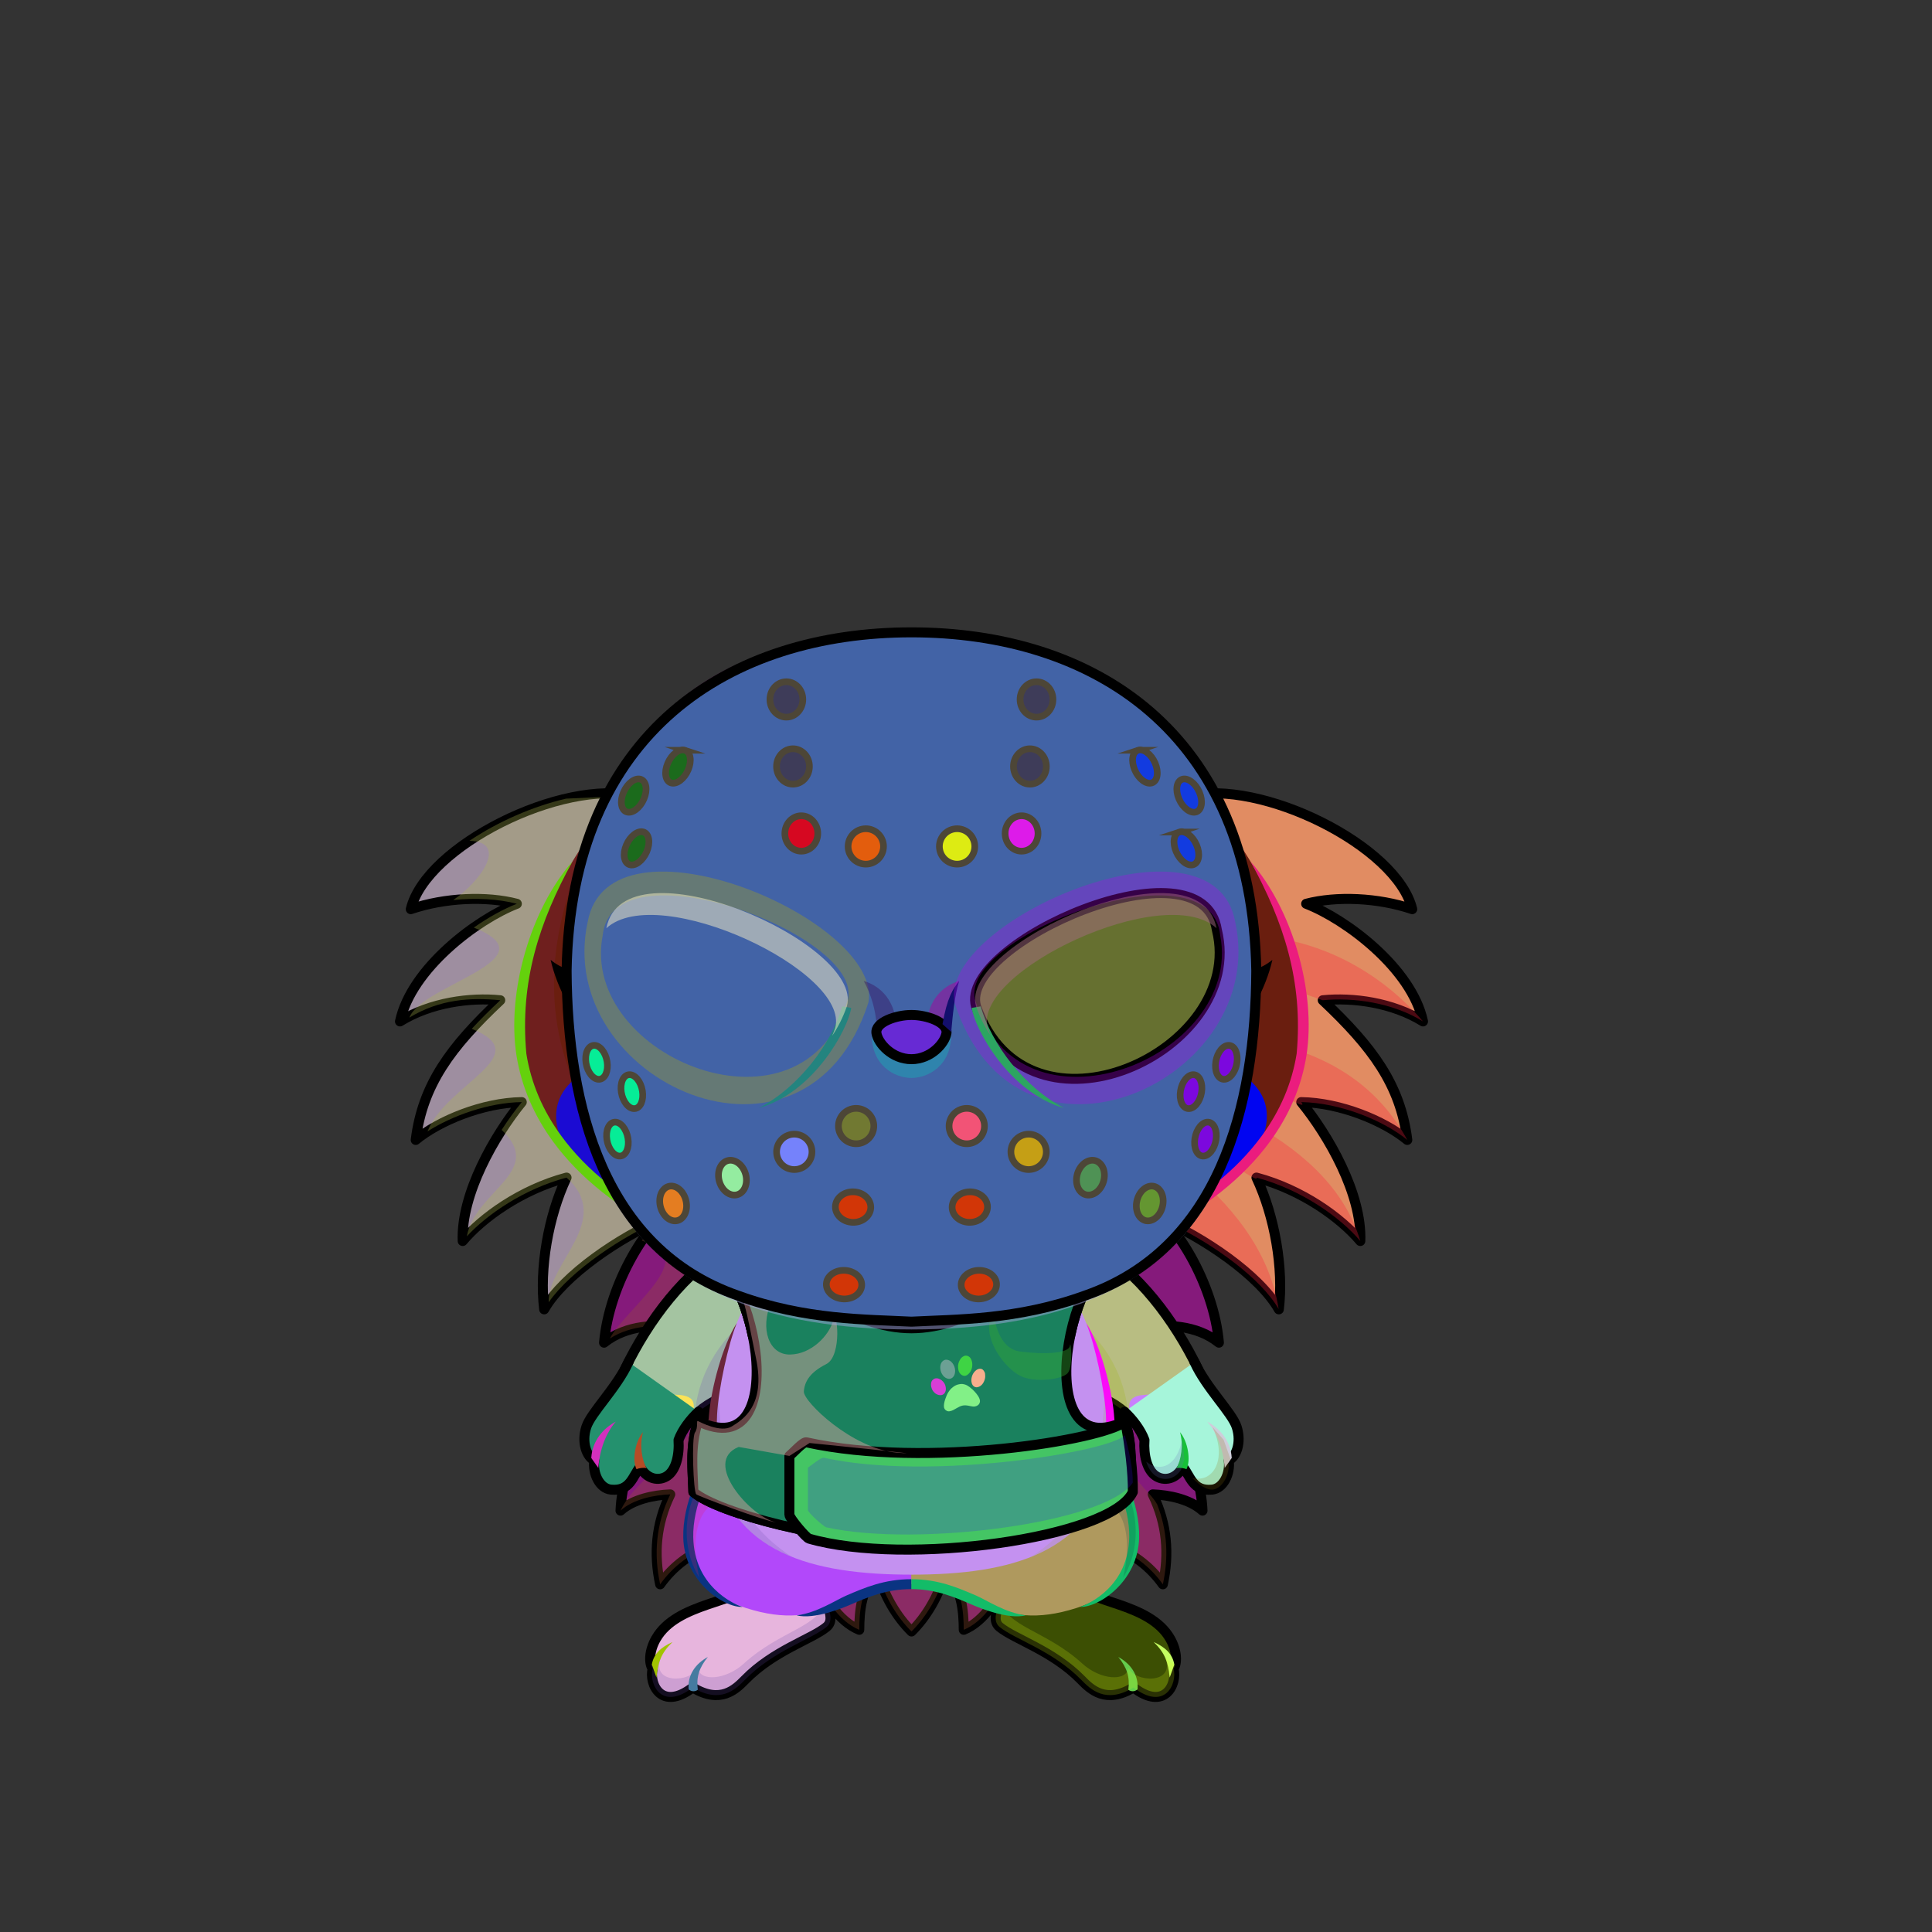 <svg xmlns="http://www.w3.org/2000/svg" xmlns:xlink="http://www.w3.org/1999/xlink" style="shape-rendering:geometricPrecision; text-rendering:geometricPrecision; image-rendering:optimizeQuality; fill-rule:evenodd; clip-rule:evenodd" version="1.1" viewBox="0 0 29000 29000" xml:space="preserve"><rect x="0" y="0" width="29000" height="29000" fill="#333333" stroke="none"/><defs><style type="text/css">.NecklaceMilitaryVestBack-Smallfil24 {fill:url(#NecklaceMilitaryVestBack-Smallid129)}
.NecklaceMilitaryVestBack-Smallstr0 {stroke:black;stroke-width:150;stroke-linecap:round;stroke-linejoin:round}
.NecklaceMilitaryVestBack-Smallfil25 {fill:url(#NecklaceMilitaryVestBack-Smallid119)}
.NecklaceMilitaryVest-Smallfil26 {fill:url(#NecklaceMilitaryVest-Smallid39)}
.NecklaceMilitaryVest-Smallfil27 {fill:white;fill-opacity:0.502}
.NecklaceMilitaryVest-Smallfil9 {fill:black;fill-opacity:0.2}
.NecklaceMilitaryVest-Smallfil7 {fill:black;fill-opacity:0.4}
.NecklaceMilitaryVest-Smallfil30 {fill:url(#NecklaceMilitaryVest-Smallid111)}
.NecklaceMilitaryVest-Smallfil31 {fill:black;fill-opacity:0.502}
.NecklaceMilitaryVest-Smallfil33 {fill:url(#NecklaceMilitaryVest-Smallid88)}
.NecklaceMilitaryVest-Smallfil34 {fill:black}
.NecklaceMilitaryVest-Smallfil28 {fill:url(#NecklaceMilitaryVest-Smallid66)}
.NecklaceMilitaryVest-Smallstr0 {stroke:black;stroke-width:150;stroke-linecap:round;stroke-linejoin:round}
.NecklaceMilitaryVest-Smallfil29 {fill:url(#NecklaceMilitaryVest-Smallid128)}
.NecklaceMilitaryVest-Smallfil5 {fill:none}
.NecklaceMilitaryVest-Smallfil32 {fill:url(#NecklaceMilitaryVest-Smallid52)}
.NecklaceMilitaryVest-Smallstr2 {stroke:black;stroke-width:150}
.HairBack-Hedgehog0fil2 {fill:black;fill-opacity:0.302}
.HairBack-Hedgehog0fil0 {fill:url(#HairBack-Hedgehog0id162)}
.HairBack-Hedgehog0str0 {stroke:black;stroke-width:150;stroke-linecap:round;stroke-linejoin:round}
.HairBack-Hedgehog0fil1 {fill:url(#HairBack-Hedgehog0id161)}
.Tail-Hedgehog0fil2 {fill:black;fill-opacity:0.302}
.Tail-Hedgehog0fil29 {fill:url(#Tail-Hedgehog0id156)}
.Tail-Hedgehog0str0 {stroke:black;stroke-width:150;stroke-linecap:round;stroke-linejoin:round}
.RightFoot-Hedgehog0fil43 {fill:black}
.RightFoot-Hedgehog0fil11 {fill:black;fill-opacity:0.2}
.RightFoot-Hedgehog0fil42 {fill:#ffffff}
.RightFoot-Hedgehog0str0 {stroke:black;stroke-width:150;stroke-linecap:round;stroke-linejoin:round}
.RightLeg-Hedgehog0fil48 {fill:url(#RightLeg-Hedgehog0id47)}
.RightLeg-Hedgehog0fil10 {fill:black;fill-rule:nonzero}
.RightLeg-Hedgehog0fil11 {fill:black;fill-opacity:0.2}
.LeftFoot-Hedgehog0fil11 {fill:black;fill-opacity:0.2}
.LeftFoot-Hedgehog0fil43 {fill:black}
.LeftFoot-Hedgehog0fil42 {fill:#ffffff}
.LeftFoot-Hedgehog0str0 {stroke:black;stroke-width:150;stroke-linecap:round;stroke-linejoin:round}
.LeftLeg-Hedgehog0fil53 {fill:url(#LeftLeg-Hedgehog0id5)}
.LeftLeg-Hedgehog0fil10 {fill:black;fill-rule:nonzero}
.LeftLeg-Hedgehog0fil11 {fill:black;fill-opacity:0.2}
.RightHand-Hedgehog0fil11 {fill:black;fill-opacity:0.2}
.RightHand-Hedgehog0fil56 {fill:url(#RightHand-Hedgehog0id68)}
.RightHand-Hedgehog0str0 {stroke:black;stroke-width:150;stroke-linecap:round;stroke-linejoin:round}
.RightPaw-Hedgehog0fil61 {fill:#f6eddf}
.RightPaw-Hedgehog0fil43 {fill:black}
.RightPaw-Hedgehog0fil11 {fill:black;fill-opacity:0.2}
.RightPaw-Hedgehog0fil4 {fill:none}
.RightPaw-Hedgehog0str0 {stroke:black;stroke-width:150;stroke-linecap:round;stroke-linejoin:round}
.LeftHand-Hedgehog0fil11 {fill:black;fill-opacity:0.2}
.LeftHand-Hedgehog0fil64 {fill:url(#LeftHand-Hedgehog0id78)}
.LeftHand-Hedgehog0str0 {stroke:black;stroke-width:150;stroke-linecap:round;stroke-linejoin:round}
.Body-Hedgehog0fil67 {fill:url(#Body-Hedgehog0id9)}
.Body-Hedgehog0fil11 {fill:black;fill-opacity:0.2}
.Body-Hedgehog0fil10 {fill:black;fill-rule:nonzero}
.LeftPaw-Hedgehog0fil72 {fill:#f6eddf}
.LeftPaw-Hedgehog0fil11 {fill:black;fill-opacity:0.2}
.LeftPaw-Hedgehog0fil43 {fill:black}
.LeftPaw-Hedgehog0fil4 {fill:none}
.LeftPaw-Hedgehog0str0 {stroke:black;stroke-width:150;stroke-linecap:round;stroke-linejoin:round}
.Head-Hedgehog4fil111 {fill:url(#Head-Hedgehog4id4)}
.Head-Hedgehog4fil115 {fill:url(#Head-Hedgehog4id69)}
.Head-Hedgehog4fil11 {fill:black;fill-opacity:0.2}
.Head-Hedgehog4fil10 {fill:black;fill-rule:nonzero}
.Mouth-Hedgehog0fil4 {fill:none}
.Mouth-Hedgehog0str0 {stroke:black;stroke-width:150;stroke-linecap:round;stroke-linejoin:round}
.Mouth-Hedgehog0fil43 {fill:black}
.Eyes-Hedgehog2fil124 {fill:#a29685}
.Eyes-Hedgehog2fil11 {fill:black;fill-opacity:0.2}
.Eyes-Hedgehog2fil135 {fill:url(#Eyes-Hedgehog2id154)}
.Eyes-Hedgehog2fil136 {fill:url(#Eyes-Hedgehog2id112)}
.Eyes-Hedgehog2fil137 {fill:url(#Eyes-Hedgehog2id132)}
.Eyes-Hedgehog2fil10 {fill:black;fill-rule:nonzero}
.Eyes-Hedgehog2fil121 {fill:white}
.Eyes-Hedgehog2fil128 {fill:black;fill-opacity:0.502}
.Eyes-Hedgehog2fil138 {fill:url(#Eyes-Hedgehog2id115)}
.Eyes-Hedgehog2fil139 {fill:url(#Eyes-Hedgehog2id107)}
.Eyes-Hedgehog2fil140 {fill:url(#Eyes-Hedgehog2id130)}
.Nose-Hedgehog0fil186 {fill:url(#Nose-Hedgehog0id133)}
.Nose-Hedgehog0str0 {stroke:black;stroke-width:150;stroke-linecap:round;stroke-linejoin:round}
.HatMaskJason-Smallfil1 {fill:black;fill-opacity:0.502}
.HatMaskJason-Smallfil82 {fill:url(#HatMaskJason-Smallid5)}
.HatMaskJason-Smallfil83 {fill:url(#HatMaskJason-Smallid17)}
.HatMaskJason-Smallfil84 {fill:url(#HatMaskJason-Smallid22)}
.HatMaskJason-Smallfil85 {fill:url(#HatMaskJason-Smallid23)}
.HatMaskJason-Smallfil74 {fill:white;fill-opacity:0.502}
.HatMaskJason-Smallfil18 {fill:black;fill-opacity:0.302}
.HatMaskJason-Smallfil75 {fill:black;fill-rule:nonzero}
.HatMaskJason-Smallfil76 {fill:black;fill-rule:nonzero;fill-opacity:0.502}
.HatMaskJason-Smallfil70 {fill:#2E2E2E}
.HatMaskJason-Smallstr6 {stroke:black;stroke-width:150;stroke-linecap:round;stroke-linejoin:round;stroke-miterlimit:22.926}
.HatMaskJason-Smallfil21 {fill:none}
.HatMaskJason-Smallstr7 {stroke:#4D4637;stroke-width:100;stroke-miterlimit:22.926}
.HatMaskJason-Smallstr8 {stroke:black;stroke-width:150;stroke-miterlimit:22.926}
</style><linearGradient gradientUnits="userSpaceOnUse" id="NecklaceMilitaryVestBack-Smallid129" x1="11158" x2="11054" xlink:href="#NecklaceMilitaryVestBack-Smallid8" y1="18672.8" y2="22033.7">
  </linearGradient><linearGradient gradientUnits="userSpaceOnUse" id="NecklaceMilitaryVestBack-Smallid119" x1="16309.8" x2="16205.8" xlink:href="#NecklaceMilitaryVestBack-Smallid8" y1="18672.8" y2="22033.7">
  </linearGradient><linearGradient gradientUnits="userSpaceOnUse" id="NecklaceMilitaryVest-Smallid39" x1="13681.9" x2="13681.9" xlink:href="#NecklaceMilitaryVest-Smallid2" y1="23151.3" y2="18328.7">
  </linearGradient><linearGradient gradientUnits="userSpaceOnUse" id="NecklaceMilitaryVest-Smallid111" x1="15984.1" x2="15921.4" xlink:href="#NecklaceMilitaryVest-Smallid2" y1="18321.3" y2="20347.1">
  </linearGradient><linearGradient gradientUnits="userSpaceOnUse" id="NecklaceMilitaryVest-Smallid88" x1="16969.9" x2="11883.6" xlink:href="#NecklaceMilitaryVest-Smallid3" y1="22257.1" y2="22343.1">
  </linearGradient><linearGradient gradientUnits="userSpaceOnUse" id="NecklaceMilitaryVest-Smallid66" x1="13681.9" x2="13681.9" xlink:href="#NecklaceMilitaryVest-Smallid2" y1="23151.3" y2="21502.5">
  </linearGradient><linearGradient gradientUnits="userSpaceOnUse" id="NecklaceMilitaryVest-Smallid128" x1="11442.4" x2="11379.7" xlink:href="#NecklaceMilitaryVest-Smallid2" y1="18321.3" y2="20347.1">
  </linearGradient><linearGradient gradientUnits="userSpaceOnUse" id="NecklaceMilitaryVest-Smallid52" x1="13833.4" x2="14946.5" xlink:href="#NecklaceMilitaryVest-Smallid14" y1="21080.6" y2="20495.1">
  </linearGradient><linearGradient gradientUnits="userSpaceOnUse" id="HairBack-Hedgehog0id162" x1="8824.32" x2="8824.32" xlink:href="#HairBack-Hedgehog0id6" y1="20216.8" y2="11906.6">
  </linearGradient><linearGradient gradientUnits="userSpaceOnUse" id="HairBack-Hedgehog0id161" x1="18539.6" x2="18539.6" xlink:href="#HairBack-Hedgehog0id6" y1="20216.8" y2="11906.6">
  </linearGradient><linearGradient gradientUnits="userSpaceOnUse" id="Tail-Hedgehog0id156" x1="13681.9" x2="13681.9" xlink:href="#Tail-Hedgehog0id6" y1="18011.3" y2="24488.9">
  </linearGradient><linearGradient gradientUnits="objectBoundingBox" id="RightLeg-Hedgehog0id47" x1="50%" x2="50%" xlink:href="#RightLeg-Hedgehog0id5" y1="100%" y2="0%">
  </linearGradient><linearGradient gradientUnits="objectBoundingBox" id="LeftLeg-Hedgehog0id5" x1="50%" x2="50%" y1="100%" y2="0%">
   <stop offset="0" style="stop-opacity:1; stop-color:#ffffff"/>
   <stop offset="0.212" style="stop-opacity:1; stop-color:#ffffff"/>
   <stop offset="1" style="stop-opacity:1; stop-color:#f6eddf"/>
  </linearGradient><linearGradient gradientUnits="objectBoundingBox" id="RightHand-Hedgehog0id68" x1="30.208%" x2="69.792%" y1="5.019%" y2="94.98%">
   <stop offset="0" style="stop-opacity:1; stop-color:#cfc3b2"/>
   <stop offset="0.141" style="stop-opacity:1; stop-color:#cfc3b2"/>
   <stop offset="0.71" style="stop-opacity:1; stop-color:#f6eddf"/>
   <stop offset="1" style="stop-opacity:1; stop-color:#f6eddf"/>
  </linearGradient><linearGradient gradientUnits="objectBoundingBox" id="LeftHand-Hedgehog0id78" x1="69.792%" x2="30.208%" xlink:href="#LeftHand-Hedgehog0id68" y1="5.019%" y2="94.98%">
  </linearGradient><linearGradient gradientUnits="objectBoundingBox" id="Body-Hedgehog0id9" x1="50%" x2="50%" y1="0%" y2="100%">
   <stop offset="0" style="stop-opacity:1; stop-color:#cfc3b2"/>
   <stop offset="0.102" style="stop-opacity:1; stop-color:#cfc3b2"/>
   <stop offset="0.349" style="stop-opacity:1; stop-color:#f6eddf"/>
   <stop offset="1" style="stop-opacity:1; stop-color:#ffffff"/>
  </linearGradient><linearGradient gradientUnits="objectBoundingBox" id="Head-Hedgehog4id4" x1="50%" x2="50%" y1="100%" y2="0%">
   <stop offset="0" style="stop-opacity:1; stop-color:#cfc3b2"/>
   <stop offset="0.251" style="stop-opacity:1; stop-color:#f6eddf"/>
   <stop offset="0.761" style="stop-opacity:1; stop-color:#ffffff"/>
   <stop offset="1" style="stop-opacity:1; stop-color:#ffffff"/>
  </linearGradient><linearGradient gradientUnits="userSpaceOnUse" id="Head-Hedgehog4id69" x1="13681.9" x2="13681.9" xlink:href="#Head-Hedgehog4id56" y1="19144.6" y2="15785">
  </linearGradient><linearGradient gradientUnits="userSpaceOnUse" id="Eyes-Hedgehog2id154" x1="10998.4" x2="10212.2" xlink:href="#Eyes-Hedgehog2id0" y1="16501.2" y2="13103.9">
  </linearGradient><linearGradient gradientUnits="userSpaceOnUse" id="Eyes-Hedgehog2id112" x1="9406.34" x2="12310.1" xlink:href="#Eyes-Hedgehog2id43" y1="14998.9" y2="14998.9">
  </linearGradient><linearGradient gradientUnits="userSpaceOnUse" id="Eyes-Hedgehog2id132" x1="10660" x2="11274.2" xlink:href="#Eyes-Hedgehog2id75" y1="13437.5" y2="16037.6">
  </linearGradient><linearGradient gradientUnits="userSpaceOnUse" id="Eyes-Hedgehog2id115" x1="16758.6" x2="16758.6" xlink:href="#Eyes-Hedgehog2id0" y1="16538.5" y2="13066.6">
  </linearGradient><linearGradient gradientUnits="userSpaceOnUse" id="Eyes-Hedgehog2id107" x1="15053.8" x2="17957.5" xlink:href="#Eyes-Hedgehog2id43" y1="14998.9" y2="14998.9">
  </linearGradient><linearGradient gradientUnits="userSpaceOnUse" id="Eyes-Hedgehog2id130" x1="16396.8" x2="16396.8" xlink:href="#Eyes-Hedgehog2id75" y1="13395.7" y2="16079.4">
  </linearGradient><linearGradient gradientUnits="userSpaceOnUse" id="Nose-Hedgehog0id133" x1="13681.9" x2="13681.9" y1="16404" y2="17128.6">
   <stop offset="0" style="stop-opacity:1; stop-color:#FFCCCC"/>
   <stop offset="1" style="stop-opacity:1; stop-color:#B37173"/>
  </linearGradient><linearGradient gradientUnits="userSpaceOnUse" id="HatMaskJason-Smallid5" x1="9365.49" x2="17996.82" xlink:href="#HatMaskJason-Smallid1" y1="17521.6" y2="11808.75">
  </linearGradient><linearGradient gradientUnits="userSpaceOnUse" id="HatMaskJason-Smallid17" x1="11895.22" x2="15467.09" xlink:href="#HatMaskJason-Smallid0" y1="13462.43" y2="13462.43">
  </linearGradient><linearGradient gradientUnits="userSpaceOnUse" id="HatMaskJason-Smallid22" x1="16624.75" x2="17471.94" xlink:href="#HatMaskJason-Smallid0" y1="16948.9" y2="16655.26">
  </linearGradient><linearGradient gradientUnits="userSpaceOnUse" id="HatMaskJason-Smallid23" x1="9657.85" x2="10970.08" xlink:href="#HatMaskJason-Smallid0" y1="16980.45" y2="16623.71">
  </linearGradient><linearGradient gradientUnits="userSpaceOnUse" id="NecklaceMilitaryVestBack-Smallid8" x1="16442.2" x2="16332.9" y1="17736.9" y2="21506.7">
   <stop offset="0" style="stop-opacity:1; stop-color:#573C1C"/>
   <stop offset="1" style="stop-opacity:1; stop-color:#2B100C"/>
  </linearGradient><linearGradient gradientUnits="userSpaceOnUse" id="NecklaceMilitaryVest-Smallid2" x1="11329.7" x2="11263.8" y1="17342.6" y2="19614.9">
   <stop offset="0" style="stop-opacity:1; stop-color:#503B22"/>
   <stop offset="1" style="stop-opacity:1; stop-color:#D9B57B"/>
  </linearGradient><linearGradient gradientUnits="userSpaceOnUse" id="NecklaceMilitaryVest-Smallid3" x1="17135.4" x2="11793" y1="21757.3" y2="21853.7">
   <stop offset="0" style="stop-opacity:1; stop-color:#A7855C"/>
   <stop offset="0.149" style="stop-opacity:1; stop-color:#5F4733"/>
   <stop offset="0.522" style="stop-opacity:1; stop-color:#A4815B"/>
   <stop offset="1" style="stop-opacity:1; stop-color:#D9B57B"/>
  </linearGradient><linearGradient gradientUnits="userSpaceOnUse" id="NecklaceMilitaryVest-Smallid14" x1="13841" x2="15010.2" y1="20437.7" y2="19780.9">
   <stop offset="0" style="stop-opacity:1; stop-color:#574F4A"/>
   <stop offset="1" style="stop-opacity:1; stop-color:#F3F1D1"/>
  </linearGradient><linearGradient gradientUnits="userSpaceOnUse" id="HairBack-Hedgehog0id6" x1="13681.9" x2="13681.9" y1="6728.09" y2="11806.7">
   <stop offset="0" style="stop-opacity:1; stop-color:#403b30"/>
   <stop offset="1" style="stop-opacity:1; stop-color:#59554c"/>
  </linearGradient><linearGradient gradientUnits="userSpaceOnUse" id="Tail-Hedgehog0id6" x1="13681.9" x2="13681.9" y1="6728.09" y2="11806.7">
   <stop offset="0" style="stop-opacity:1; stop-color:#403b30"/>
   <stop offset="1" style="stop-opacity:1; stop-color:#59554c"/>
  </linearGradient><linearGradient gradientUnits="objectBoundingBox" id="RightLeg-Hedgehog0id5" x1="50%" x2="50%" y1="100%" y2="0%">
   <stop offset="0" style="stop-opacity:1; stop-color:#ffffff"/>
   <stop offset="0.212" style="stop-opacity:1; stop-color:#ffffff"/>
   <stop offset="1" style="stop-opacity:1; stop-color:#f6eddf"/>
  </linearGradient><linearGradient gradientUnits="objectBoundingBox" id="LeftHand-Hedgehog0id68" x1="30.208%" x2="69.792%" y1="5.019%" y2="94.98%">
   <stop offset="0" style="stop-opacity:1; stop-color:#cfc3b2"/>
   <stop offset="0.141" style="stop-opacity:1; stop-color:#cfc3b2"/>
   <stop offset="0.71" style="stop-opacity:1; stop-color:#f6eddf"/>
   <stop offset="1" style="stop-opacity:1; stop-color:#f6eddf"/>
  </linearGradient><linearGradient gradientUnits="userSpaceOnUse" id="Head-Hedgehog4id56" x1="22261" x2="15366.7" y1="21932.8" y2="15038.5">
   <stop offset="0" style="stop-opacity:1; stop-color:#ebebd8"/>
   <stop offset="1" style="stop-opacity:1; stop-color:#f8f8f1"/>
  </linearGradient><linearGradient gradientUnits="userSpaceOnUse" id="Eyes-Hedgehog2id0" x1="10654.3" x2="10654.3" y1="16581.4" y2="13705.6">
   <stop offset="0" style="stop-opacity:1; stop-color:#006913"/>
   <stop offset="1" style="stop-opacity:1; stop-color:black"/>
  </linearGradient><linearGradient gradientUnits="userSpaceOnUse" id="Eyes-Hedgehog2id43" x1="9336.13" x2="12327.3" y1="15064.6" y2="15064.6">
   <stop offset="0" style="stop-opacity:1; stop-color:#006913"/>
   <stop offset="0.502" style="stop-opacity:1; stop-color:#00e82b"/>
   <stop offset="1" style="stop-opacity:1; stop-color:#006913"/>
  </linearGradient><linearGradient gradientUnits="userSpaceOnUse" id="Eyes-Hedgehog2id75" x1="16987" x2="16987" y1="13705.8" y2="15976.6">
   <stop offset="0" style="stop-opacity:1; stop-color:black"/>
   <stop offset="0.4" style="stop-opacity:1; stop-color:black"/>
   <stop offset="1" style="stop-opacity:1; stop-color:#004f0e"/>
  </linearGradient><linearGradient gradientUnits="userSpaceOnUse" id="HatMaskJason-Smallid1" x1="9019.95" x2="18287.71" y1="15984.85" y2="9593.85">
   <stop offset="0" style="stop-opacity:1; stop-color:#968869"/>
   <stop offset="0.239" style="stop-opacity:1; stop-color:#968869"/>
   <stop offset="0.561" style="stop-opacity:1; stop-color:#BFAC82"/>
   <stop offset="1" style="stop-opacity:1; stop-color:#D9C393"/>
  </linearGradient><linearGradient gradientUnits="userSpaceOnUse" id="HatMaskJason-Smallid0" x1="11793.45" x2="15570.41" y1="11608.57" y2="11608.57">
   <stop offset="0" style="stop-opacity:1; stop-color:#B00000"/>
   <stop offset="1" style="stop-opacity:1; stop-color:red"/>
  </linearGradient></defs><g id="HairBack-Hedgehog0">
  <animateTransform additive="sum" attributeName="transform" dur="10" repeatCount="indefinite" type="translate" values="0;0 200;0;0 200;0;0 200;0;0 200;0"/>
  <g id="_1891249983072">
   <path class="HairBack-Hedgehog0fil0 HairBack-Hedgehog0str0" d="M9544 11951c-1108,-270 -3152,751 -3378,1696 513,-174 1138,-200 1592,-81 -597,230 -1586,973 -1754,1766 460,-285 1053,-363 1505,-318 -745,702 -1165,1266 -1269,2097 349,-288 1008,-560 1592,-568 -408,499 -913,1377 -887,2085 291,-346 873,-769 1559,-952 -274,581 -410,1366 -336,1978 291,-511 1133,-1083 1790,-1363 -82,563 -134,1400 26,1926 553,-772 1107,-1543 1660,-2314 -2186,-867 -3008,-2237 -2100,-5952z" style="fill:#9e8ea0"/>
   <path class="HairBack-Hedgehog0fil1 HairBack-Hedgehog0str0" d="M17820 11951c1108,-270 3152,751 3378,1696 -513,-174 -1138,-200 -1592,-81 597,230 1586,973 1754,1766 -460,-285 -1053,-363 -1505,-318 745,702 1165,1266 1269,2097 -349,-288 -1008,-560 -1592,-568 408,499 913,1377 887,2085 -292,-346 -873,-769 -1559,-952 274,581 410,1366 336,1978 -291,-511 -1133,-1083 -1790,-1363 82,563 134,1400 -26,1926 -553,-772 -1107,-1543 -1661,-2314 2186,-867 3009,-2237 2101,-5952z" style="fill:#e18c62"/>
  </g>
  <path class="HairBack-Hedgehog0fil2" d="M21360 15332c-460,-285 -1053,-363 -1505,-318 -196,-68 -391,-137 -586,-205 -22,291 -44,582 -66,874 859,224 1515,681 1921,1428 -349,-288 -1008,-560 -1592,-568 93,114 -191,-50 -257,-78 -154,135 -309,270 -463,405 866,482 1402,1067 1607,1758 -292,-346 -873,-769 -1559,-952 40,84 -364,-202 -413,-232 -218,26 -435,52 -653,78 662,526 1259,1235 1399,2127 -265,-459 -969,-965 -1584,-1265 -273,-248 -546,-496 -819,-745 78,-150 156,-300 234,-450 651,-512 1038,-1193 1136,-2185 226,-434 517,-517 743,-952 904,61 1809,523 2457,1280z" style="fill:#fb2240"/>
  <path class="HairBack-Hedgehog0fil2" d="M9544 11951c-15,-4 -30,-7 -45,-10 -335,15 -669,31 -1003,47 -500,116 -1024,347 -1450,633 590,17 171,608 -243,889 339,-35 679,-17 955,56 -189,73 -417,197 -646,357 1193,476 -780,854 -967,1351 456,-276 917,-304 1364,-260 -157,148 -300,290 -428,429 994,397 -382,823 -664,1540 368,-235 918,-434 1415,-440 -98,120 -202,262 -302,417 662,624 -398,914 -523,1598 308,-332 857,-711 1497,-882 713,638 -283,1276 -268,1871 340,-482 1111,-996 1722,-1256 -82,563 -134,1400 26,1926 553,-772 1107,-1543 1660,-2314 -2186,-867 -3008,-2237 -2100,-5952z" style="fill:#b2bb51"/>
 </g><g id="Tail-Hedgehog0">
 <animateTransform additive="sum" attributeName="transform" dur="10" repeatCount="indefinite" type="translate" values="0;0 200;0;0 200;0;0 200;0;0 200;0"/>
  <g id="_1891249960224">
   <path class="Tail-Hedgehog0fil29 Tail-Hedgehog0str0" d="M10243 18011c-510,276 -1099,1258 -1176,2143 337,-271 804,-279 1126,-224 -586,264 -943,844 -960,1362 288,-215 636,-398 1044,-381 -498,400 -927,989 -963,1764 190,-172 506,-235 747,-244 -218,450 -249,900 -152,1350 188,-263 466,-491 841,-600 384,-112 1462,128 1523,454 62,326 324,707 625,829 1,-287 30,-617 271,-889 96,379 296,699 513,914 217,-215 416,-535 513,-914 241,272 270,602 271,889 301,-122 563,-503 625,-829 61,-326 1138,-566 1523,-454 375,109 652,337 841,600 97,-450 66,-900 -152,-1350 241,9 557,72 747,244 -36,-775 -465,-1364 -963,-1764 408,-17 756,166 1043,381 -16,-518 -373,-1098 -959,-1362 322,-55 789,-47 1125,224 -76,-885 -665,-1867 -1175,-2143 -670,147 -2745,630 -3415,776l-24 -5 -24 5c-670,-146 -2745,-629 -3415,-776z" style="fill:#851a7b"/>
   <path class="Tail-Hedgehog0fil2" d="M10194 18040c-189,117 -385,325 -560,585 941,205 -259,1028 -480,1467 327,-210 744,-213 1039,-162 438,198 -561,567 -594,1134 204,-100 430,-163 678,-153 552,663 -651,1099 -963,1764 190,-172 506,-235 747,-244 -218,450 -249,900 -152,1350 188,-263 466,-491 841,-600 384,-112 1462,128 1523,454 62,326 324,707 625,829 1,-287 30,-617 271,-889 96,379 296,699 513,914 217,-215 416,-535 513,-914 241,272 270,602 271,889 301,-122 563,-503 625,-829 61,-326 1138,-566 1523,-454 375,109 652,337 841,600 86,-400 71,-800 -86,-1200 -136,-245 -526,-445 -473,-927 72,-653 339,-1711 295,-2114 -244,-477 -122,-923 282,-1242 -117,-125 -236,-224 -352,-287 -670,147 -2745,630 -3415,776 -8,-2 -16,-3 -24,-5 -8,2 -16,3 -24,5 -648,-142 -2611,-598 -3345,-760 -40,4 -79,9 -119,13z" style="fill:#9b5434"/>
  </g>
 </g><g id="NecklaceMilitaryVestBack-Small">
 <animateTransform additive="sum" attributeName="transform" dur="10" repeatCount="indefinite" type="translate" values="0;0 200;0;0 200;0;0 200;0;0 200;0"/>
  <g id="_2617338206864">
   <path class="NecklaceMilitaryVestBack-Smallfil24 NecklaceMilitaryVestBack-Smallstr0" d="M10347 18660c-321,91 309,612 569,1250 100,247 281,848 181,1066 -141,310 -589,209 -620,355 0,0 186,691 218,715 32,24 1259,-561 1259,-561 0,0 -221,-2488 -271,-2512 -49,-23 -483,-199 -472,-253 -288,-20 -576,-40 -864,-60z" style="fill:#b58766"/>
   <path class="NecklaceMilitaryVestBack-Smallfil25 NecklaceMilitaryVestBack-Smallstr0" d="M17017 18660c321,91 -309,612 -569,1250 -100,247 -281,848 -181,1066 141,310 589,209 619,355 0,0 -185,691 -217,715 -32,24 -1259,-561 -1259,-561 0,0 221,-2488 270,-2512 50,-23 484,-199 473,-253 288,-20 576,-40 864,-60z" style="fill:#4a803a"/>
  </g>
 </g><g id="RightFoot-Hedgehog0">
  <path class="RightFoot-Hedgehog0fil42 RightFoot-Hedgehog0str0" d="M17616 25049c58,229 -133,641 -602,281 -416,252 -643,30 -786,-117 -427,-437 -1001,-608 -1224,-792 -174,-144 96,-471 85,-641 326,80 773,48 1052,-20 166,306 1110,284 1425,840 100,176 108,360 50,449z" style="fill:#3c4f03"/>
  <path class="RightFoot-Hedgehog0fil43" d="M17075 25357c18,-210 -100,-383 -289,-485 131,162 175,299 151,492 36,28 93,34 138,-7z" style="fill:#64cd4d"/>
  <path class="RightFoot-Hedgehog0fil43" d="M17627 24985c-28,-165 -141,-261 -310,-338 177,173 216,307 240,534 21,-62 50,-133 70,-196z" style="fill:#c5fe62"/>
  <path class="RightFoot-Hedgehog0fil11" d="M17616 25049c58,229 -133,641 -602,281 -416,252 -643,30 -786,-117 -427,-437 -1001,-608 -1224,-792 -111,-92 -42,-257 20,-409 59,405 671,455 1222,959 269,246 667,277 693,61 92,226 704,254 554,-143 42,29 93,66 147,105 -6,21 -14,40 -24,55z" style="fill:#d6f515"/>
 </g><g id="LeftFoot-Hedgehog0">
  <path class="LeftFoot-Hedgehog0fil42 LeftFoot-Hedgehog0str0" d="M9796 25049c-58,229 132,641 602,281 416,252 642,30 786,-117 427,-437 1000,-608 1223,-792 175,-144 -96,-471 -84,-641 -326,80 -774,48 -1053,-20 -166,306 -1110,284 -1425,840 -100,176 -108,360 -49,449z" style="fill:#e7b5dd"/>
  <path class="LeftFoot-Hedgehog0fil11" d="M9796 25049c-58,229 132,641 602,281 416,252 642,30 786,-117 427,-437 1000,-608 1223,-792 111,-92 42,-257 -20,-409 -59,405 -671,455 -1222,959 -268,246 -666,277 -692,61 -93,226 -705,254 -554,-143 -43,29 -94,66 -148,105 6,21 14,40 25,55z" style="fill:#6549a5"/>
  <path class="LeftFoot-Hedgehog0fil43" d="M10337 25357c-19,-210 99,-383 288,-485 -131,162 -175,299 -151,492 -35,28 -93,34 -137,-7z" style="fill:#457ba0"/>
  <path class="LeftFoot-Hedgehog0fil43" d="M9784 24985c29,-165 142,-261 311,-338 -178,173 -217,307 -241,534 -20,-62 -49,-133 -70,-196z" style="fill:#a2c301"/>
 </g><g id="RightLeg-Hedgehog0">
  <path class="RightLeg-Hedgehog0fil48" d="M13668 23779c967,1 1275,748 2492,357 1135,-365 1011,-1425 437,-2346l-1468 -574c-289,401 -798,1265 -1461,1300l0 1263z" style="fill:#af995e"/>
  <path class="RightLeg-Hedgehog0fil10" d="M13678 23853c373,1 647,119 917,236 100,43 536,225 802,158 -304,-37 -584,-227 -743,-296 -283,-122 -571,-246 -976,-247l0 149zm2756 -2176c149,216 274,444 364,670 100,250 156,499 152,728 -14,725 -589,997 -739,1045 276,14 875,-379 888,-1043 5,-249 -55,-517 -162,-785 -99,-250 -240,-501 -408,-739l-95 124z" style="fill:#13bc68"/>
  <path class="RightLeg-Hedgehog0fil11" d="M16859 23678c291,-452 265,-1206 -216,-1646 -364,384 -390,545 -378,566 409,-250 803,197 594,1080z" style="fill:#0c3c3f"/>
 </g><g id="LeftLeg-Hedgehog0">
  <path class="LeftLeg-Hedgehog0fil53" d="M13678 23779c-968,1 -1266,748 -2483,357 -1135,-365 -1010,-1425 -437,-2346l1468 -574c289,401 788,1265 1452,1300l0 1263z" style="fill:#b248fa"/>
  <path class="LeftLeg-Hedgehog0fil10" d="M13678 23853c-374,1 -648,119 -918,236 -100,43 -536,225 -802,158 304,-37 584,-227 743,-296 283,-122 571,-246 977,-247l0 149zm-2756 -2176c-150,216 -275,444 -365,670 -100,250 -156,499 -151,728 13,725 588,997 738,1045 -276,14 -875,-379 -888,-1043 -5,-249 55,-517 162,-785 99,-250 240,-501 408,-739l96 124z" style="fill:#0a3482"/>
  <path class="LeftLeg-Hedgehog0fil11" d="M10497 23678c-292,-452 -266,-1206 215,-1646 364,384 390,545 378,566 -409,-250 -803,197 -593,1080z" style="fill:#ee175c"/>
 </g><g id="RightHand-Hedgehog0">
 <animateTransform additive="sum" attributeName="transform" dur="10" repeatCount="indefinite" type="translate" values="0;0 200;0;0 200;0;0 200;0;0 200;0"/>
  <path class="RightHand-Hedgehog0fil56 RightHand-Hedgehog0str0" d="M16378 18692c699,369 1263,1150 1599,1845 252,523 -745,991 -1014,732 -193,-186 -386,-294 -613,-339 -83,-786 -377,-1485 -807,-1998 351,-62 639,-144 835,-240z" style="fill:#b8bd82"/>
  <path class="RightHand-Hedgehog0fil11" d="M16936 21243c-185,-170 -370,-270 -586,-313 -47,-446 -162,-864 -332,-1237 615,434 879,1022 918,1550z" style="fill:#9eb802"/>
 </g><g id="LeftHand-Hedgehog0">
 <animateTransform additive="sum" attributeName="transform" dur="10" repeatCount="indefinite" type="translate" values="0;0 200;0;0 200;0;0 200;0;0 200;0"/>
  <path class="LeftHand-Hedgehog0fil64 LeftHand-Hedgehog0str0" d="M10986 18692c-699,369 -1263,1150 -1599,1845 -252,523 745,991 1013,732 194,-186 387,-294 614,-339 83,-786 377,-1485 807,-1998 -351,-62 -639,-144 -835,-240z" style="fill:#a4c4a1"/>
  <path class="LeftHand-Hedgehog0fil11" d="M10428 21243c184,-170 370,-270 586,-313 47,-446 162,-864 332,-1237 -615,434 -879,1022 -918,1550z" style="fill:#6d3fc2"/>
 </g><g id="Body-Hedgehog0">
 <animateTransform additive="sum" attributeName="transform" dur="10" repeatCount="indefinite" type="translate" values="0;0 200;0;0 200;0;0 200;0;0 200;0"/>
  <path class="Body-Hedgehog0fil67" d="M13682 23636c-1477,0 -2736,-317 -2979,-1737 -144,-843 286,-2153 892,-3046 556,109 1286,175 2087,175 801,0 1531,-66 2087,-175 606,893 1036,2203 892,3046 -243,1420 -1502,1737 -2979,1737z" style="fill:#c491f0"/>
  <path class="Body-Hedgehog0fil11" d="M11882 23368c-610,-246 -1046,-692 -1179,-1469 -57,-332 -24,-737 73,-1161 44,1407 281,2075 1106,2630z" style="fill:#724cb2"/>
  <path class="Body-Hedgehog0fil10" d="M10914 22537c-141,-186 -224,-430 -261,-694 -28,-202 -29,-416 -9,-626 35,-378 197,-1016 416,-1358 -130,315 -277,999 -296,1371 -23,438 13,904 150,1307z" style="fill:#6b273b"/>
  <path class="Body-Hedgehog0fil11" d="M15481 23368c611,-246 1047,-692 1180,-1469 57,-332 24,-737 -73,-1161 -44,1407 -281,2075 -1107,2630z" style="fill:#9f9d68"/>
  <path class="Body-Hedgehog0fil10" d="M16450 22537c249,-328 316,-836 270,-1320 -35,-378 -197,-1016 -416,-1358 130,315 277,999 296,1371 23,438 -13,904 -150,1307z" style="fill:#fa0af8"/>
 </g><g id="RightPaw-Hedgehog0">
 <animateTransform additive="sum" attributeName="transform" dur="10" repeatCount="indefinite" type="translate" values="0;0 200;0;0 200;0;0 200;0;0 200;0"/>
  <path class="RightPaw-Hedgehog0fil61" d="M17864 20421c184,453 629,783 699,998 77,240 -18,466 -126,513 38,206 -104,428 -245,428 -293,0 -324,-205 -437,-341 -104,194 -282,219 -407,135 -156,-104 -201,-398 -167,-539 -32,-115 -136,-329 -216,-410 -165,-601 1086,134 899,-784z" style="fill:#c97ffd"/>
  <path class="RightPaw-Hedgehog0fil4 RightPaw-Hedgehog0str0" d="M17930 20445c178,390 563,759 633,974 77,240 -11,453 -119,500 27,201 -81,425 -252,441 -291,28 -324,-205 -437,-341 -99,188 -283,219 -407,135 -129,-86 -185,-306 -169,-538 -54,-150 -178,-313 -300,-425" style="fill:#a6f5da"/>
  <path class="RightPaw-Hedgehog0fil43" d="M17658 22038c71,-116 109,-352 54,-541 122,143 164,426 98,556 -33,-15 -109,-28 -152,-15z" style="fill:#17c038"/>
  <path class="RightPaw-Hedgehog0fil43" d="M18383 22035c-21,-280 -114,-523 -262,-696 185,99 351,283 368,545 -35,48 -71,103 -106,151z" style="fill:#cecdda"/>
  <path class="RightPaw-Hedgehog0fil11" d="M17726 22066c-105,150 -264,165 -378,88 -68,-45 -114,-125 -143,-214 212,167 465,72 544,-351 10,106 19,211 29,317 -17,53 -35,106 -52,160z" style="fill:#6972b9"/>
  <path class="RightPaw-Hedgehog0fil11" d="M18473 21910c-12,10 -24,17 -36,22 38,206 -104,428 -245,428 -120,0 -240,-124 -296,-175 326,81 529,-299 303,-766 56,64 111,127 167,191 35,100 71,200 107,300z" style="fill:#8c6e0a"/>
 </g><g id="LeftPaw-Hedgehog0">
 <animateTransform additive="sum" attributeName="transform" dur="10" repeatCount="indefinite" type="translate" values="0;0 200;0;0 200;0;0 200;0;0 200;0"/>
  <path class="LeftPaw-Hedgehog0fil72" d="M9500 20421c-184,453 -629,783 -699,998 -78,240 18,466 125,513 -37,206 105,428 246,428 293,0 324,-205 437,-341 104,194 282,219 407,135 156,-104 201,-398 167,-539 32,-115 136,-329 216,-410 165,-601 -1086,134 -899,-784z" style="fill:#fbe356"/>
  <path class="LeftPaw-Hedgehog0fil11" d="M9638 22066c105,150 264,165 378,88 67,-45 114,-125 143,-214 -212,167 -465,72 -544,-351 -10,106 -19,211 -29,317 17,53 34,106 52,160z" style="fill:#067471"/>
  <path class="LeftPaw-Hedgehog0fil11" d="M8891 21910c12,10 23,17 35,22 -37,206 105,428 246,428 120,0 240,-124 296,-175 -326,81 -529,-299 -304,-766 -55,64 -110,127 -166,191 -35,100 -71,200 -107,300z" style="fill:#d1ef3d"/>
  <path class="LeftPaw-Hedgehog0fil4 LeftPaw-Hedgehog0str0" d="M9434 20445c-179,390 -563,759 -633,974 -78,240 11,453 119,500 -27,201 81,425 252,441 291,28 324,-205 437,-341 99,188 282,219 407,135 128,-86 184,-306 169,-538 54,-150 178,-313 300,-425" style="fill:#24916e"/>
  <path class="LeftPaw-Hedgehog0fil43" d="M8981 22035c21,-280 114,-523 262,-696 -185,99 -351,283 -368,545 35,48 71,103 106,151z" style="fill:#d330bd"/>
  <path class="LeftPaw-Hedgehog0fil43" d="M9706 22038c-71,-116 -109,-352 -54,-541 -122,143 -164,426 -98,556 33,-15 108,-28 152,-15z" style="fill:#b54c26"/>
 </g><g id="NecklaceMilitaryVest-Small">
 <animateTransform additive="sum" attributeName="transform" dur="10" repeatCount="indefinite" type="translate" values="0;0 200;0;0 200;0;0 200;0;0 200;0"/>
  <g id="_2617338196368">
   <path class="NecklaceMilitaryVest-Smallfil26" d="M13682 19938c-847,0 -2006,-672 -1788,-1605 -646,-32 -1149,120 -1547,327 1024,111 1582,3382 130,2671 -127,392 -77,749 -69,1065 368,320 2056,755 3274,755 1218,0 2906,-435 3274,-755 8,-316 58,-673 -70,-1065 -1451,711 -893,-2560 131,-2671 -398,-207 -901,-359 -1547,-327 217,933 -941,1605 -1788,1605z" style="fill:#619f8b"/>
   <path class="NecklaceMilitaryVest-Smallfil27" d="M16886 21331c-1108,543 -1044,-1236 -497,-2157 -653,992 -805,2973 497,2157z" style="fill:#c60954"/>
   <path class="NecklaceMilitaryVest-Smallfil27" d="M10477 21331c1109,543 1045,-1236 497,-2157 654,992 806,2973 -497,2157z" style="fill:#52d39b"/>
   <path class="NecklaceMilitaryVest-Smallfil28 NecklaceMilitaryVest-Smallstr0" d="M16932 21502c68,325 31,625 24,894 -368,320 -2056,755 -3274,755 -1218,0 -2906,-435 -3274,-755 -7,-269 -44,-569 24,-894 1,1 1344,517 3250,517 1906,0 3249,-516 3250,-517z" style="fill:#f2270e"/>
   <path class="NecklaceMilitaryVest-Smallfil9" d="M16932 21684c30,110 39,191 40,265 -327,142 -1593,638 -3290,638 -1697,0 -2963,-496 -3290,-638 1,-74 10,-155 40,-265 1,0 1344,502 3250,502 1905,0 3249,-502 3250,-502zm37 364c-4,60 -11,122 -13,199 -368,250 -2056,723 -3274,723 -1218,0 -2906,-473 -3274,-723 -3,-77 -9,-139 -13,-199 392,164 1640,628 3287,628 1647,0 2895,-464 3287,-628z" style="fill:#4de115"/>
   <path class="NecklaceMilitaryVest-Smallfil7" d="M16970 22064c-4,60 -12,106 -14,183 -368,250 -2056,723 -3274,723 -1218,0 -2906,-473 -3274,-723 -3,-77 -9,-139 -13,-199 1,-74 7,-254 37,-364 1,0 1344,502 3250,502 1905,0 3249,-502 3250,-502 30,110 37,306 38,380z" style="fill:#607cd7"/>
   <path class="NecklaceMilitaryVest-Smallfil29 NecklaceMilitaryVest-Smallstr0" d="M12287 19401c51,55 102,152 128,193 172,280 -58,537 -270,652 -212,114 -662,171 -810,-108 -32,-60 -40,-110 -55,-180 -150,-638 -500,-1251 -933,-1298 398,-207 901,-359 1547,-327 -98,422 85,790 393,1068z" style="fill:#e1dc2a"/>
   <path class="NecklaceMilitaryVest-Smallfil27" d="M11860 20332c0,0 505,-347 468,-518 -38,-171 -438,-663 -444,-775 -7,-113 9,-258 9,-258 0,0 203,423 265,489 62,66 214,234 257,324 42,90 101,199 72,299 -88,303 -340,409 -627,439z" style="fill:#37e19b"/>
   <path class="NecklaceMilitaryVest-Smallfil5 NecklaceMilitaryVest-Smallstr0" d="M12287 19401c51,55 102,152 128,193 172,280 -58,537 -270,652 -212,114 -662,171 -810,-108 -32,-60 -40,-110 -55,-180 -150,-638 -500,-1251 -933,-1298 398,-207 901,-359 1547,-327 -98,422 85,790 393,1068z" style="fill:#aa4d22"/>
   <path class="NecklaceMilitaryVest-Smallfil30" d="M15077 19401c-52,55 -102,152 -128,193 -172,280 58,537 270,652 212,114 662,171 810,-108 32,-60 40,-110 55,-180 150,-638 499,-1251 933,-1298 -398,-207 -901,-359 -1547,-327 98,422 -85,790 -393,1068z" style="fill:#628cd9"/>
   <path class="NecklaceMilitaryVest-Smallfil27" d="M15723 20147c262,-105 332,-825 634,-1098 259,-235 344,-271 344,-271 0,0 -434,739 -485,876 -50,137 -151,570 -266,610 -283,173 -928,21 -959,-206 170,74 471,195 732,89z" style="fill:#9f2e33"/>
   <path class="NecklaceMilitaryVest-Smallfil5 NecklaceMilitaryVest-Smallstr0" d="M15077 19401c-52,55 -102,152 -128,193 -172,280 58,537 270,652 212,114 662,171 810,-108 32,-60 40,-110 55,-180 150,-638 499,-1251 933,-1298 -398,-207 -901,-359 -1547,-327 98,422 -85,790 -393,1068z" style="fill:#a98617"/>
   <path class="NecklaceMilitaryVest-Smallfil31" d="M12574 19612l-1252 562c-54,-337 -168,-684 -325,-961l928 -326c107,296 351,544 649,725z" style="fill:#7ca641"/>
   <path class="NecklaceMilitaryVest-Smallfil31" d="M14790 19612l1252 562c54,-337 168,-684 325,-961l-929 -326c-106,296 -350,544 -648,725z" style="fill:#dd2483"/>
   <path class="NecklaceMilitaryVest-Smallfil7" d="M16092 21046l-20 -85c64,175 191,343 365,392l1 2c-56,-1 -1289,195 -2756,177 -1194,-14 -2232,-123 -2608,-162 113,-72 201,-244 246,-408 30,-130 41,-279 37,-438 766,-27 1278,-77 2325,-77 1054,0 1566,51 2341,77 -5,160 10,308 49,435l20 87z" style="fill:#ac8120"/>
   <path class="NecklaceMilitaryVest-Smallfil7" d="M15597 21472c52,-59 84,-215 98,-388 -187,14 -392,27 -619,36 -400,17 -861,26 -1394,26 -523,0 -977,-9 -1372,-25 -229,-9 -436,-21 -625,-36 2,167 19,309 70,372 500,45 1183,93 1927,102 737,10 1415,-38 1915,-87zm103 -478c9,-211 -7,-426 -45,-509 -592,-28 -1094,-65 -1973,-65 -879,0 -1381,37 -1973,65 -7,150 -21,338 -24,511 190,15 399,27 629,36 389,16 842,25 1368,25 536,0 996,-9 1390,-26 230,-9 439,-22 628,-37z" style="fill:#0515d8"/>
   <path class="NecklaceMilitaryVest-Smallfil9" d="M14334 21505c399,0 722,-300 722,-671 0,-370 -323,-670 -722,-670 -398,0 -722,300 -722,670 0,371 324,671 722,671z" style="fill:#b7bb81"/>
   <ellipse class="NecklaceMilitaryVest-Smallfil32 NecklaceMilitaryVest-Smallstr2" cx="14390" cy="20788" rx="634" ry="593"/>
   <path class="NecklaceMilitaryVest-Smallfil5 NecklaceMilitaryVest-Smallstr0" d="M13682 19938c-847,0 -2006,-672 -1788,-1605 -646,-32 -1149,120 -1547,327 1024,111 1582,3382 130,2671 -127,392 -77,749 -69,1065 368,320 2056,755 3274,755 1218,0 2906,-435 3274,-755 8,-316 58,-673 -70,-1065 -1451,711 -893,-2560 131,-2671 -398,-207 -901,-359 -1547,-327 217,933 -941,1605 -1788,1605z" style="fill:#1a815e"/>
   <path class="NecklaceMilitaryVest-Smallfil33" d="M16889 21340c68,325 121,787 115,1056 -325,695 -3423,1116 -4861,699 -44,-13 -294,-306 -294,-360l0 -881c72,-60 207,-215 256,-204 1816,398 4442,-37 4784,-310z" style="fill:#a0ee18"/>
   <path class="NecklaceMilitaryVest-Smallfil27" d="M12402 21859c899,153 2996,55 3489,-171 -116,0 -233,0 -350,-1 -973,138 -2284,195 -3344,-18l-59 0c-96,64 -192,128 -289,193 0,289 0,579 0,869 36,39 72,77 108,116 110,-653 15,-1061 445,-988z" style="fill:#249ddc"/>
   <path class="NecklaceMilitaryVest-Smallfil5 NecklaceMilitaryVest-Smallstr0" d="M16889 21340c68,325 121,787 115,1056 -325,695 -3423,1116 -4861,699 -44,-13 -294,-306 -294,-360l0 -881c72,-60 207,-215 256,-204 1816,398 4442,-37 4784,-310z" style="fill:#44c564"/>
   <path class="NecklaceMilitaryVest-Smallfil9" d="M16883 21543c64,234 126,519 120,714 -415,605 -3238,970 -4599,669 -41,-10 -277,-222 -277,-260l0 -636c68,-44 195,-158 242,-148 1605,352 4287,-91 4514,-339z" style="fill:#340ef5"/>
   <path class="NecklaceMilitaryVest-Smallfil7" d="M12126 19233c0,0 -381,-79 -551,316 -170,395 -34,789 285,783 320,-5 581,-285 643,-500 62,-215 145,520 -101,644 -246,124 -325,263 -336,411 -10,149 726,862 1399,918 673,55 -1313,-145 -1313,-145 -101,65 -202,129 -303,194 -253,-45 -507,-90 -761,-135 -557,223 181,1052 562,1133 -186,-25 -1156,-389 -1199,-422 -43,-34 -73,-849 -19,-928 54,-78 14,-185 45,-171 31,15 343,181 506,81 163,-100 513,-309 366,-1019 -147,-710 -173,-978 -399,-1260 -227,-282 -473,-438 -555,-465 -83,-27 280,-207 653,-266 374,-59 846,-69 846,-69 0,0 -69,314 18,514 87,200 214,386 214,386z" style="fill:#fdaaac"/>
   <path class="NecklaceMilitaryVest-Smallfil7" d="M15338 20663c-211,-91 -485,-434 -491,-725 -6,-291 66,-271 66,-271 0,0 23,570 399,620 377,49 733,26 747,-86 14,-113 55,325 -37,415 -92,91 -473,138 -684,47z" style="fill:#33aa33"/>
   <g>
    <path class="NecklaceMilitaryVest-Smallfil34" d="M14169 21115c1,15 3,24 12,37 16,22 44,38 76,31 39,-7 68,-26 99,-44 14,-8 27,-15 43,-23 26,-13 47,-19 76,-21 9,0 15,0 24,0 42,2 98,23 131,17l1 -1 4 0c15,-3 21,-5 37,-14 26,-15 41,-43 37,-76 -6,-46 -50,-101 -81,-134 -17,-19 -41,-42 -62,-57 -8,-7 -16,-14 -24,-18l-26 -17c-12,-6 -33,-15 -47,-17 -36,-7 -46,-5 -81,2 -48,9 -104,49 -133,89 -12,16 -11,16 -21,30 -30,46 -72,162 -65,216l0 0z" style="fill:#82f087"/>
    <path class="NecklaceMilitaryVest-Smallfil34" d="M14381 20529l3 22c4,40 29,79 63,94 36,16 67,3 95,-26 42,-42 58,-104 51,-160 -4,-34 -16,-62 -32,-81 -11,-13 -31,-25 -48,-28 -10,-1 -17,-2 -24,-1l-9 2c-8,2 -16,6 -27,13 -10,6 -18,13 -25,21 -9,11 -6,6 -15,20 -23,35 -37,84 -32,124l0 0z" style="fill:#3fd444"/>
    <path class="NecklaceMilitaryVest-Smallfil34" d="M14260 20696c30,-6 50,-25 63,-52 38,-79 -6,-192 -74,-223 -20,-9 -37,-14 -62,-10 -23,5 -47,26 -57,45 -25,48 -19,107 3,156 8,17 26,42 40,54 23,19 53,36 87,30l0 0z" style="fill:#6ca094"/>
    <path class="NecklaceMilitaryVest-Smallfil34" d="M14581 20733c4,31 10,51 30,71 12,12 34,23 58,19 26,-5 42,-14 62,-31 28,-26 44,-60 53,-96 6,-26 5,-49 2,-77 -1,-12 -11,-32 -18,-42 -4,-6 -8,-10 -13,-15 -27,-27 -74,-19 -106,8 -23,19 -40,42 -52,69 -10,24 -20,60 -16,94l0 0z" style="fill:#f7ae8d"/>
    <path class="NecklaceMilitaryVest-Smallfil34" d="M13975 20796c2,19 4,26 10,44 3,9 7,18 11,26 12,20 33,44 53,56 24,14 52,25 85,18 46,-9 69,-60 63,-107 -6,-53 -29,-88 -62,-114 -7,-6 -12,-9 -21,-14 -33,-18 -72,-26 -106,1 -26,21 -31,41 -33,71 0,7 -1,12 0,19l0 0z" style="fill:#d83ed6"/>
   </g>
  </g>
 </g><g id="Head-Hedgehog4">
 <animateTransform additive="sum" attributeName="transform" dur="10" repeatCount="indefinite" type="translate" values="0;0 200;0;0 200;0;0 200;0;0 200;0"/>
  <path class="Head-Hedgehog4fil111" d="M13682 9615c-2469,0 -5181,2446 -5797,4997 -451,1869 744,3404 3083,4213 955,331 1878,320 2714,320 835,0 1759,11 2714,-320 2339,-809 3534,-2344 3083,-4213 -616,-2551 -3328,-4997 -5797,-4997z" style="fill:#6a1e0f"/>
  <path class="Head-Hedgehog4fil115" d="M8497 17264c542,651 1383,1185 2471,1561 863,299 1700,319 2470,320 81,0 163,0 244,0 81,0 163,0 244,0 770,-1 1607,-21 2470,-320 1088,-376 1929,-910 2471,-1561 954,-1749 -2913,-1977 -4622,-522 -188,0 -375,0 -563,0 -188,0 -375,0 -563,0 -1709,-1455 -5576,-1227 -4622,522z" style="fill:#0105f1"/>
  <path class="Head-Hedgehog4fil11" d="M8999 12331c-527,703 -922,1487 -1114,2281 -451,1869 744,3404 3083,4213 576,186 922,234 1286,273 -3444,-1069 -4914,-3710 -3255,-6767z" style="fill:#84245a"/>
  <path class="Head-Hedgehog4fil10" d="M8591 12934c-489,892 -792,1791 -690,2884 71,443 248,856 524,1232 378,518 941,966 1664,1328 138,69 902,452 1624,644 -569,-34 -1505,-419 -1666,-498 -757,-375 -1346,-843 -1743,-1385 -289,-395 -476,-828 -551,-1293 -151,-959 215,-2204 838,-2912z" style="fill:#64d10c"/>
  <path class="Head-Hedgehog4fil10" d="M18773 12934c489,892 792,1791 690,2884 -71,443 -248,856 -524,1232 -378,518 -941,966 -1664,1328 -138,69 -902,452 -1625,644 570,-34 1506,-419 1667,-498 757,-375 1346,-843 1743,-1385 289,-395 476,-828 550,-1293 151,-959 -215,-2204 -837,-2912z" style="fill:#eb1c7e"/>
 </g><g id="Mouth-Hedgehog0">
 <animateTransform additive="sum" attributeName="transform" dur="10" repeatCount="indefinite" type="translate" values="0;0 200;0;0 200;0;0 200;0;0 200;0"/>
  <path class="Mouth-Hedgehog0fil4 Mouth-Hedgehog0str0" d="M12593 17291c292,509 1064,295 1089,-482m1089 482c-292,509 -1064,295 -1089,-482" style="fill:#769f4d"/>
  <path class="Mouth-Hedgehog0fil43 Mouth-Hedgehog0str0" d="M13694 16939c36,240 150,415 293,518 -120,-59 -203,-135 -305,-135l0 -383 12 0zm-24 0c-36,240 -150,415 -293,518 120,-59 203,-135 305,-135l0 -383 -12 0z" style="fill:#5954a6"/>
 </g><g id="Eyes-Hedgehog2">
 <animateTransform additive="sum" attributeName="transform" dur="10" repeatCount="indefinite" type="translate" values="0;0 200;0;0 200;0;0 200;0;0 200;0"/>
  <path class="Eyes-Hedgehog2fil124" d="M10348 12005c51,106 427,155 784,394 328,220 512,552 678,503 186,-54 243,-483 152,-695 -75,-175 -410,-423 -820,-470 -484,-56 -855,139 -794,268z"/>
  <path class="Eyes-Hedgehog2fil11" d="M10348 12005c51,106 427,155 784,394 328,220 512,552 678,503 186,-54 243,-483 152,-695 -75,-175 -410,-423 -820,-470 -484,-56 -855,139 -794,268z"/>
  <g id="_1891217077712">
   <path class="Eyes-Hedgehog2fil135" d="M9848 16367c703,383 1917,48 2150,-259 752,-986 64,-2753 -1197,-3012 -1609,-331 -2826,2253 -953,3271z"/>
   <path class="Eyes-Hedgehog2fil136" d="M11162 16484c393,-78 725,-230 836,-376 407,-534 392,-1296 93,-1924 -323,-376 -775,-654 -1243,-672 -434,17 -848,186 -1115,520 -553,692 -333,1599 133,2033 322,300 823,439 1296,419z"/>
   <path class="Eyes-Hedgehog2fil137" d="M10682 13427c664,-158 1331,301 1488,1025 158,724 -253,1439 -917,1596 -665,158 -1331,-301 -1489,-1025 -158,-724 253,-1439 918,-1596z"/>
   <path class="Eyes-Hedgehog2fil10" d="M9883 16302c294,159 686,187 1053,143 465,-56 883,-224 1003,-382 133,-174 218,-374 262,-586 73,-356 28,-745 -109,-1102 -137,-357 -368,-682 -666,-910 -188,-143 -404,-248 -640,-296 -483,-99 -929,79 -1258,400 -192,189 -345,426 -440,686 -96,259 -135,539 -100,815 58,469 329,924 895,1232zm1070 292c-393,47 -816,15 -1141,-161 -556,-302 -1346,-1148 -1547,-2025 373,299 579,76 682,-205 103,-280 268,-537 477,-741 362,-354 856,-550 1392,-440 259,54 495,168 701,324 320,245 567,593 714,976 148,383 195,801 116,1185 -48,233 -142,454 -289,646 -142,186 -602,380 -1105,441z"/>
   <circle class="Eyes-Hedgehog2fil121" r="235" transform="matrix(2.295 -0.209 0.267 2.285 11108.2 14331.2)"/>
   <circle class="Eyes-Hedgehog2fil121" r="235" transform="matrix(0.82 0.02 -0.026 0.795 11774.5 15013.8)"/>
   <circle class="Eyes-Hedgehog2fil121" r="235" transform="matrix(0.423 -0.242 0.41 0.681 9554.6 15694.5)"/>
   <path class="Eyes-Hedgehog2fil128" d="M12207 15635c339,-1013 -367,-2299 -1341,-2520 -571,-129 -1154,73 -1523,530 -283,350 -405,776 -445,1145 395,-885 1246,-1403 1855,-1295 786,138 1375,1008 1454,2140z"/>
  </g>
  <path class="Eyes-Hedgehog2fil124" d="M17016 12005c-51,106 -427,155 -784,394 -328,220 -512,552 -678,503 -186,-54 -243,-483 -152,-695 75,-175 410,-423 820,-470 484,-56 855,139 794,268z"/>
  <path class="Eyes-Hedgehog2fil11" d="M17016 12005c-51,106 -427,155 -784,394 -328,220 -512,552 -678,503 -186,-54 -243,-483 -152,-695 75,-175 410,-423 820,-470 484,-56 855,139 794,268z"/>
  <g id="_1891456062608">
   <path class="Eyes-Hedgehog2fil138" d="M17516 16367c-703,383 -1917,48 -2151,-259 -751,-986 -63,-2753 1198,-3012 1609,-331 2826,2253 953,3271z"/>
   <path class="Eyes-Hedgehog2fil139" d="M16202 16484c-393,-78 -726,-230 -837,-376 -406,-534 -391,-1296 -92,-1924 323,-376 775,-654 1243,-672 434,17 848,186 1115,520 553,692 333,1599 -133,2033 -322,300 -823,439 -1296,419z"/>
   <path class="Eyes-Hedgehog2fil140" d="M16682 13427c-664,-158 -1331,301 -1488,1025 -158,724 253,1439 917,1596 665,158 1331,-301 1489,-1025 158,-724 -253,-1439 -918,-1596z"/>
   <path class="Eyes-Hedgehog2fil10" d="M17480 16302c-293,159 -685,187 -1052,143 -465,-56 -883,-224 -1003,-382 -133,-174 -218,-374 -262,-586 -73,-356 -28,-745 109,-1102 137,-357 367,-682 666,-910 188,-143 404,-248 640,-296 483,-99 929,79 1258,400 192,189 345,426 440,686 96,259 134,539 100,815 -58,469 -330,924 -896,1232zm-1069 292c393,47 816,15 1141,-161 556,-302 1346,-1148 1547,-2025 -373,299 -579,76 -682,-205 -103,-280 -268,-537 -477,-741 -362,-354 -856,-550 -1392,-440 -259,54 -495,168 -701,324 -320,245 -567,593 -715,976 -147,383 -194,801 -115,1185 48,233 142,454 289,646 142,186 602,380 1105,441z"/>
   <circle class="Eyes-Hedgehog2fil121" r="235" transform="matrix(-2.295 -0.209 -0.267 2.285 16255.7 14331.2)"/>
   <circle class="Eyes-Hedgehog2fil121" r="235" transform="matrix(-0.82 0.02 0.026 0.795 15589.4 15013.8)"/>
   <circle class="Eyes-Hedgehog2fil121" r="235" transform="matrix(-0.423 -0.242 -0.41 0.681 17809.3 15694.5)"/>
   <path class="Eyes-Hedgehog2fil128" d="M15157 15635c-339,-1013 367,-2299 1340,-2520 572,-129 1155,73 1524,530 282,350 405,776 445,1145 -395,-885 -1246,-1403 -1855,-1295 -786,138 -1375,1008 -1454,2140z"/>
  </g>
 </g><g id="Nose-Hedgehog0">
 <animateTransform additive="sum" attributeName="transform" dur="10" repeatCount="indefinite" type="translate" values="0;0 200;0;0 200;0;0 200;0;0 200;0"/>
  <path class="Nose-Hedgehog0fil186 Nose-Hedgehog0str0" d="M13682 16404c-251,0 -601,120 -574,299 3,16 8,34 14,52 59,162 274,374 560,374 319,0 549,-262 573,-426 27,-179 -322,-299 -573,-299z" style="fill:#28bc98"/>
 </g><g id="HatMaskJason-Small">
   <animateTransform additive="sum" attributeName="transform" dur="10" repeatCount="indefinite" type="translate" values="0;0 200;0;0 200;0;0 200;0;0 200;0"/>
  <g id="_1957652986800">
   <path class="HatMaskJason-Smallfil1" d="M13681.16 9608.52c-2701.45,158.03 -5113.9,1473.42 -5176.14,5078.98 13.53,2712.8 731.44,5268.05 5176.14,5268.05 4444.69,0 5162.6,-2555.25 5176.13,-5268.05 -62.24,-3605.56 -2474.69,-4920.95 -5176.13,-5078.98zm4020.97 2997.38c84.31,-28.28 199.9,58.39 258.18,193.58 58.27,135.19 37.17,267.71 -47.14,296 -84.31,28.28 -199.89,-58.39 -258.16,-193.58 -58.29,-135.19 -37.19,-267.72 47.12,-296zm42.31 -791.5c84.3,-28.28 199.88,58.38 258.17,193.58 58.28,135.19 37.17,267.72 -47.13,296 -84.31,28.28 -199.9,-58.39 -258.17,-193.58 -58.28,-135.2 -37.18,-267.72 47.13,-296zm-664.07 -436c84.31,-28.28 199.9,58.38 258.18,193.58 58.27,135.18 37.17,267.71 -47.14,295.99 -84.31,28.29 -199.89,-58.39 -258.16,-193.57 -58.29,-135.2 -37.19,-267.72 47.12,-296zm-7420.19 1227.5c-84.31,-28.28 -199.9,58.39 -258.17,193.58 -58.28,135.19 -37.18,267.71 47.13,296 84.31,28.28 199.89,-58.39 258.17,-193.58 58.28,-135.19 37.18,-267.72 -47.13,-296zm-42.31 -791.5c-84.3,-28.28 -199.88,58.38 -258.17,193.58 -58.28,135.19 -37.17,267.72 47.13,296 84.31,28.28 199.9,-58.39 258.17,-193.58 58.28,-135.2 37.18,-267.72 -47.13,-296zm664.07 -436c-84.31,-28.28 -199.9,58.38 -258.18,193.58 -58.27,135.18 -37.17,267.71 47.14,295.99 84.31,28.29 199.89,-58.39 258.16,-193.57 58.29,-135.2 37.19,-267.72 -47.12,-296zm5177.49 -22.4c136.34,0 246.86,118.93 246.86,265.64 0,146.7 -110.52,265.63 -246.86,265.63 -136.33,0 -246.86,-118.93 -246.86,-265.63 0,-146.71 110.53,-265.64 246.86,-265.64zm99.12 -1005.86c136.35,0 246.87,118.94 246.87,265.64 0,146.71 -110.52,265.64 -246.87,265.64 -136.33,0 -246.85,-118.93 -246.85,-265.64 0,-146.7 110.52,-265.64 246.85,-265.64zm-3754.79 0c-136.34,0 -246.87,118.94 -246.87,265.64 0,146.71 110.53,265.64 246.87,265.64 136.33,0 246.85,-118.93 246.85,-265.64 0,-146.7 -110.52,-265.64 -246.85,-265.64zm99.12 1005.86c-136.34,0 -246.86,118.93 -246.86,265.64 0,146.7 110.52,265.63 246.86,265.63 136.34,0 246.86,-118.93 246.86,-265.63 0,-146.71 -110.52,-265.64 -246.86,-265.64zm2782.04 7829.35c146.6,-5.51 269.06,86.06 273.51,204.53 4.46,118.47 -110.78,218.97 -257.39,224.48 -146.6,5.51 -269.06,-86.06 -273.5,-204.52 -4.46,-118.47 110.78,-218.98 257.38,-224.49zm-136.32 -1179c146.6,-5.5 269.3,92.61 274.05,219.13 4.76,126.54 -110.23,233.58 -256.83,239.08 -146.61,5.52 -269.31,-92.59 -274.07,-219.12 -4.75,-126.54 110.24,-233.57 256.85,-239.09zm-1734.89 0c-146.6,-5.5 -269.3,92.61 -274.05,219.13 -4.76,126.54 110.23,233.58 256.83,239.08 146.61,5.52 269.31,-92.59 274.07,-219.12 4.75,-126.54 -110.24,-233.57 -256.85,-239.09zm-136.32 1179c-146.6,-5.51 -269.06,86.06 -273.51,204.53 -4.46,118.47 110.79,218.97 257.39,224.48 146.6,5.51 269.06,-86.06 273.5,-204.52 4.46,-118.47 -110.78,-218.98 -257.38,-224.49zm5458.05 -2224.85c-87.29,-6.41 -176.51,102.41 -199.31,243.04 -22.77,140.62 29.52,259.82 116.81,266.22 87.28,6.41 176.5,-102.41 199.28,-243.02 22.8,-140.64 -29.5,-259.82 -116.78,-266.24zm313.68 -1152.24c-87.29,-6.4 -176.52,102.41 -199.3,243.03 -22.78,140.63 29.51,259.82 116.8,266.24 87.28,6.4 176.5,-102.41 199.28,-243.05 22.79,-140.61 -29.49,-259.82 -116.78,-266.22zm-530.05 439.92c-87.28,-6.4 -176.5,102.4 -199.28,243.03 -22.79,140.63 29.5,259.82 116.78,266.23 87.29,6.4 176.52,-102.4 199.31,-243.03 22.77,-140.63 -29.52,-259.82 -116.81,-266.23zm-8692.2 712.32c87.29,-6.41 176.52,102.41 199.31,243.04 22.77,140.62 -29.52,259.82 -116.81,266.22 -87.28,6.41 -176.5,-102.41 -199.28,-243.02 -22.79,-140.64 29.5,-259.82 116.78,-266.24zm-313.68 -1152.24c87.29,-6.4 176.52,102.41 199.3,243.03 22.78,140.63 -29.51,259.82 -116.79,266.24 -87.29,6.4 -176.51,-102.41 -199.29,-243.05 -22.79,-140.61 29.5,-259.82 116.78,-266.22zm530.05 439.92c87.29,-6.4 176.5,102.4 199.28,243.03 22.8,140.63 -29.5,259.82 -116.78,266.23 -87.29,6.4 -176.51,-102.4 -199.31,-243.03 -22.77,-140.63 29.52,-259.82 116.81,-266.23zm3557.52 990.42c121.1,-82.82 152.13,-248.12 69.3,-369.22 -82.81,-121.1 -248.12,-152.13 -369.21,-69.3 -121.1,82.81 -152.13,248.12 -69.31,369.22 82.82,121.09 248.13,152.12 369.22,69.3zm-833.09 65.79c-56.5,-135.4 -212.04,-199.35 -347.44,-142.86 -135.4,56.5 -199.35,212.06 -142.86,347.44 56.5,135.4 212.06,199.36 347.44,142.86 135.4,-56.5 199.36,-212.05 142.86,-347.44zm-1020.87 338.71c-79.56,-117.85 -212.38,-145.83 -296.62,-62.48 -84.26,83.35 -88.06,246.47 -8.49,364.33 79.56,117.85 212.36,145.83 296.62,62.48 84.26,-83.35 88.06,-246.47 8.49,-364.33zm-896.12 387.34c-76.43,-117.85 -204,-145.84 -284.94,-62.48 -80.95,83.35 -84.6,246.47 -8.16,364.33 76.44,117.86 204,145.83 284.95,62.48 80.94,-83.35 84.59,-246.47 8.15,-364.33zm5964.83 -387.34c79.56,-117.85 212.37,-145.83 296.62,-62.48 84.26,83.35 88.06,246.47 8.49,364.33 -79.56,117.86 -212.35,145.84 -296.62,62.48 -84.26,-83.35 -88.06,-246.47 -8.49,-364.33zm-1853.96 -404.5c-121.1,-82.82 -152.13,-248.12 -69.3,-369.22 82.81,-121.1 248.12,-152.13 369.22,-69.3 121.09,82.81 152.12,248.12 69.3,369.22 -82.82,121.09 -248.13,152.12 -369.22,69.3zm833.09 65.79c56.5,-135.4 212.05,-199.35 347.44,-142.86 135.4,56.5 199.35,212.06 142.86,347.44 -56.5,135.4 -212.06,199.36 -347.44,142.86 -135.4,-56.5 -199.36,-212.05 -142.86,-347.44zm1916.99 726.05c76.43,-117.85 204.01,-145.84 284.95,-62.48 80.94,83.35 84.59,246.47 8.16,364.33 -76.44,117.86 -204.02,145.83 -284.96,62.48 -80.94,-83.35 -84.59,-246.47 -8.15,-364.33zm-2019.15 -5351.57c-28.38,-143.94 65.29,-283.63 209.23,-312 143.94,-28.38 283.63,65.29 312,209.24 28.38,143.93 -65.29,283.62 -209.24,311.99 -143.93,28.39 -283.62,-65.29 -311.99,-209.23zm-2822.65 0c28.38,-143.94 -65.29,-283.63 -209.23,-312 -143.94,-28.38 -283.63,65.29 -312,209.24 -28.38,143.93 65.29,283.62 209.24,311.99 143.93,28.39 283.62,-65.29 311.99,-209.23zm-3178.69 1304.01c-448.57,1808.56 2841.31,3446.17 3621.1,1238.82 151.01,-1194.7 -3315.97,-2664.63 -3621.1,-1238.82zm9175.03 96.02c448.56,1808.55 -2836.32,3350.15 -3616.1,1142.8 -252.01,-1169.28 3422.75,-2716.73 3616.1,-1142.8zm-5009.47 -1205.45c28.37,-143.95 -65.3,-283.64 -209.24,-312.01 -143.94,-28.38 -283.63,65.3 -312,209.24 -28.38,143.93 65.3,283.62 209.23,312 143.94,28.37 283.63,-65.3 312.01,-209.23zm848.91 0c-28.37,-143.95 65.3,-283.64 209.24,-312.01 143.94,-28.38 283.63,65.3 312,209.24 28.38,143.93 -65.3,283.62 -209.23,312 -143.94,28.37 -283.63,-65.3 -312.01,-209.23zm-424.45 2478.39c-229.86,0 -549.96,109.78 -525.31,273.7 22.59,150.36 233.43,390.01 525.31,390.01 291.88,0 502.71,-239.65 525.3,-390.01 24.65,-163.92 -295.45,-273.7 -525.3,-273.7z" style="fill:#9fa3dd"/>
   <path class="HatMaskJason-Smallfil70 HatMaskJason-Smallstr6" d="M14633.93 15329.96c1191.06,3242.19 4795.42,89.36 3632.24,-1353.34 -25.23,1505.44 -2370.33,2720.25 -3632.24,1353.34z" style="fill:#a6fbef"/>
   <path class="HatMaskJason-Smallfil70 HatMaskJason-Smallstr6" d="M13191.19 15436.69c-26.57,31.79 -39.78,67.27 -33.99,105.73 22.59,150.36 233.43,390.01 525.31,390.01 291.88,0 502.71,-239.65 525.3,-390.01 5.79,-38.46 -7.42,-73.94 -33.98,-105.73 -74.05,138.97 -256.42,247.87 -491.32,247.87 -234.9,0 -417.27,-108.9 -491.32,-247.87z" style="fill:#54fa19"/>
   <path class="HatMaskJason-Smallfil70 HatMaskJason-Smallstr6" d="M12728.38 15329.96c-1191.06,3242.19 -4795.42,89.36 -3632.24,-1353.34 25.23,1505.44 2370.33,2720.25 3632.24,1353.34z" style="fill:#deee2e"/>
   <path class="HatMaskJason-Smallfil82" d="M13681.16 9491.66c-2701.45,158.03 -5113.9,1473.42 -5176.14,5078.98 13.53,2712.8 731.44,5268.05 5176.14,5268.05 4444.69,0 5162.6,-2555.25 5176.13,-5268.05 -62.24,-3605.56 -2474.69,-4920.95 -5176.13,-5078.98zm4020.97 2997.38c84.31,-28.28 199.9,58.39 258.18,193.58 58.27,135.19 37.17,267.71 -47.14,296 -84.31,28.28 -199.89,-58.39 -258.16,-193.58 -58.29,-135.19 -37.19,-267.72 47.12,-296zm42.31 -791.5c84.3,-28.28 199.88,58.38 258.17,193.58 58.28,135.19 37.17,267.72 -47.13,296 -84.31,28.28 -199.9,-58.39 -258.17,-193.58 -58.28,-135.2 -37.18,-267.72 47.13,-296zm-664.07 -436c84.31,-28.28 199.9,58.38 258.18,193.58 58.27,135.18 37.17,267.71 -47.14,295.99 -84.31,28.29 -199.89,-58.39 -258.16,-193.57 -58.29,-135.2 -37.19,-267.72 47.12,-296zm-7420.19 1227.5c-84.31,-28.28 -199.9,58.39 -258.17,193.58 -58.28,135.19 -37.18,267.71 47.13,296 84.31,28.28 199.89,-58.39 258.17,-193.58 58.28,-135.19 37.18,-267.72 -47.13,-296zm-42.31 -791.5c-84.3,-28.28 -199.88,58.38 -258.17,193.58 -58.28,135.19 -37.17,267.72 47.13,296 84.31,28.28 199.9,-58.39 258.17,-193.58 58.28,-135.2 37.18,-267.72 -47.13,-296zm664.07 -436c-84.31,-28.28 -199.9,58.38 -258.18,193.58 -58.27,135.18 -37.17,267.71 47.14,295.99 84.31,28.29 199.89,-58.39 258.16,-193.57 58.29,-135.2 37.19,-267.72 -47.12,-296zm5177.49 -22.4c136.34,0 246.86,118.93 246.86,265.64 0,146.7 -110.52,265.63 -246.86,265.63 -136.33,0 -246.86,-118.93 -246.86,-265.63 0,-146.71 110.53,-265.64 246.86,-265.64zm99.12 -1005.85c136.35,0 246.87,118.93 246.87,265.63 0,146.71 -110.52,265.64 -246.87,265.64 -136.33,0 -246.85,-118.93 -246.85,-265.64 0,-146.7 110.52,-265.63 246.85,-265.63zm-3754.79 0c-136.34,0 -246.87,118.93 -246.87,265.63 0,146.71 110.53,265.64 246.87,265.64 136.33,0 246.85,-118.93 246.85,-265.64 0,-146.7 -110.52,-265.63 -246.85,-265.63zm99.12 1005.85c-136.34,0 -246.86,118.93 -246.86,265.64 0,146.7 110.52,265.63 246.86,265.63 136.34,0 246.86,-118.93 246.86,-265.63 0,-146.71 -110.52,-265.64 -246.86,-265.64zm2782.04 7829.35c146.6,-5.51 269.06,86.06 273.51,204.53 4.46,118.47 -110.78,218.97 -257.39,224.48 -146.6,5.51 -269.06,-86.06 -273.5,-204.52 -4.46,-118.47 110.78,-218.98 257.38,-224.49zm-136.32 -1179c146.6,-5.5 269.3,92.61 274.05,219.13 4.76,126.54 -110.23,233.58 -256.83,239.08 -146.61,5.52 -269.31,-92.59 -274.07,-219.12 -4.75,-126.54 110.24,-233.57 256.85,-239.09zm-1734.89 0c-146.6,-5.5 -269.3,92.61 -274.05,219.13 -4.76,126.54 110.23,233.58 256.83,239.08 146.61,5.52 269.31,-92.59 274.07,-219.12 4.75,-126.54 -110.24,-233.57 -256.85,-239.09zm-136.32 1179c-146.6,-5.51 -269.06,86.06 -273.51,204.53 -4.46,118.47 110.79,218.97 257.39,224.48 146.6,5.51 269.06,-86.06 273.5,-204.52 4.46,-118.47 -110.78,-218.98 -257.38,-224.49zm5458.05 -2224.85c-87.29,-6.41 -176.51,102.41 -199.31,243.04 -22.77,140.62 29.52,259.82 116.81,266.22 87.28,6.41 176.5,-102.4 199.28,-243.02 22.8,-140.64 -29.5,-259.82 -116.78,-266.24zm313.68 -1152.24c-87.29,-6.4 -176.52,102.41 -199.3,243.03 -22.78,140.63 29.51,259.82 116.8,266.24 87.28,6.4 176.5,-102.41 199.28,-243.05 22.79,-140.61 -29.49,-259.82 -116.78,-266.22zm-530.05 439.92c-87.28,-6.4 -176.5,102.4 -199.28,243.03 -22.79,140.63 29.5,259.82 116.78,266.23 87.29,6.4 176.52,-102.4 199.31,-243.03 22.77,-140.63 -29.52,-259.82 -116.81,-266.23zm-8692.2 712.32c87.29,-6.41 176.52,102.41 199.31,243.04 22.77,140.62 -29.52,259.82 -116.81,266.22 -87.28,6.41 -176.5,-102.4 -199.28,-243.02 -22.79,-140.64 29.5,-259.82 116.78,-266.24zm-313.68 -1152.24c87.29,-6.4 176.52,102.41 199.3,243.03 22.78,140.63 -29.51,259.82 -116.79,266.24 -87.29,6.4 -176.51,-102.41 -199.29,-243.05 -22.79,-140.61 29.5,-259.82 116.78,-266.22zm530.05 439.92c87.29,-6.4 176.5,102.4 199.28,243.03 22.8,140.63 -29.5,259.82 -116.78,266.23 -87.29,6.4 -176.51,-102.4 -199.31,-243.03 -22.77,-140.63 29.52,-259.82 116.81,-266.23zm3557.52 990.42c121.1,-82.82 152.13,-248.12 69.3,-369.22 -82.81,-121.1 -248.12,-152.13 -369.21,-69.3 -121.1,82.81 -152.13,248.12 -69.31,369.22 82.82,121.09 248.13,152.12 369.22,69.3zm-833.09 65.79c-56.5,-135.4 -212.04,-199.35 -347.44,-142.86 -135.4,56.5 -199.35,212.06 -142.86,347.44 56.5,135.4 212.06,199.36 347.44,142.86 135.4,-56.5 199.36,-212.05 142.86,-347.44zm-1020.87 338.71c-79.56,-117.85 -212.38,-145.83 -296.62,-62.48 -84.26,83.35 -88.06,246.47 -8.49,364.33 79.56,117.85 212.36,145.83 296.62,62.48 84.26,-83.35 88.06,-246.47 8.49,-364.33zm-896.12 387.34c-76.43,-117.85 -204,-145.84 -284.94,-62.48 -80.95,83.35 -84.6,246.47 -8.16,364.33 76.44,117.86 204,145.83 284.95,62.48 80.94,-83.35 84.59,-246.47 8.15,-364.33zm5964.83 -387.34c79.56,-117.85 212.37,-145.83 296.62,-62.48 84.26,83.35 88.06,246.47 8.49,364.33 -79.56,117.86 -212.35,145.84 -296.62,62.48 -84.26,-83.35 -88.06,-246.47 -8.49,-364.33zm-1853.96 -404.5c-121.1,-82.82 -152.13,-248.12 -69.3,-369.22 82.81,-121.1 248.12,-152.13 369.22,-69.3 121.09,82.81 152.12,248.12 69.3,369.22 -82.82,121.09 -248.13,152.12 -369.22,69.3zm833.09 65.79c56.5,-135.4 212.05,-199.35 347.44,-142.86 135.4,56.5 199.35,212.06 142.86,347.44 -56.5,135.4 -212.06,199.36 -347.44,142.86 -135.4,-56.5 -199.36,-212.05 -142.86,-347.44zm1916.99 726.05c76.43,-117.85 204.01,-145.84 284.95,-62.48 80.94,83.35 84.59,246.47 8.16,364.33 -76.44,117.86 -204.02,145.83 -284.96,62.48 -80.94,-83.35 -84.59,-246.47 -8.15,-364.33zm-2019.15 -5351.57c-28.38,-143.94 65.29,-283.63 209.23,-312 143.94,-28.38 283.63,65.29 312,209.24 28.38,143.93 -65.29,283.62 -209.24,311.99 -143.93,28.39 -283.62,-65.29 -311.99,-209.23zm-2822.65 0c28.38,-143.94 -65.29,-283.63 -209.23,-312 -143.94,-28.38 -283.63,65.29 -312,209.24 -28.38,143.93 65.29,283.62 209.24,311.99 143.93,28.39 283.62,-65.29 311.99,-209.23zm-3173.69 1400.02c-448.56,1808.56 2836.31,3350.16 3616.1,1142.81 251.1,-894.44 -3310.96,-2568.62 -3616.1,-1142.81zm9170.03 0.01c448.56,1808.55 -2836.32,3350.15 -3616.1,1142.8 -260.35,-927.4 3447.78,-2591.62 3616.1,-1142.8zm-5009.47 -1205.45c28.37,-143.95 -65.3,-283.64 -209.24,-312.01 -143.94,-28.38 -283.63,65.3 -312,209.24 -28.38,143.93 65.3,283.62 209.23,312 143.94,28.37 283.63,-65.3 312.01,-209.23zm848.91 0c-28.37,-143.95 65.3,-283.64 209.24,-312.01 143.94,-28.38 283.63,65.3 312,209.24 28.38,143.93 -65.3,283.62 -209.23,312 -143.94,28.37 -283.63,-65.3 -312.01,-209.23zm-424.45 2478.39c-229.86,0 -549.96,109.78 -525.31,273.7 22.59,150.36 233.43,390.01 525.31,390.01 291.88,0 502.71,-239.65 525.3,-390.01 24.65,-163.92 -295.45,-273.7 -525.3,-273.7z" style="fill:#bb06ca"/>
   <polygon class="HatMaskJason-Smallfil83" points="13681.16,13297.29 11895.22,13067.09 13681.16,13857.78 15467.09,13067.09 "/>
   <path class="HatMaskJason-Smallfil84" d="M17374.55 17637.76c-266.53,-472.2 -685.48,-979.24 -1118.19,-1435.86 524.97,180.34 1122.98,626.39 1522.2,1078.18 -165.7,137.69 -270.53,229.26 -404.01,357.68z" style="fill:#9d0699"/>
   <path class="HatMaskJason-Smallfil85" d="M9987.76 17637.76c266.53,-472.2 685.48,-979.24 1118.2,-1435.86 -524.98,180.34 -1122.99,626.39 -1522.21,1078.18 165.7,137.69 270.53,229.26 404.01,357.68z" style="fill:#760650"/>
   <path class="HatMaskJason-Smallfil74" d="M11806.95 9737.52c1199.39,-29.11 2447.11,188.88 3512.81,693.88 27.76,-114 124.15,-198.11 238.79,-198.11 136.35,0 246.87,118.93 246.87,265.63 0,60.46 -18.79,116.2 -50.41,160.85 1009.74,585.63 1558.92,1167.79 1889.21,1879.3 13.45,-24.08 32.91,-41.64 57.91,-50.03 84.31,-28.28 199.9,58.39 258.18,193.58 58.27,135.19 37.17,267.71 -47.14,296 -30.7,10.3 -65.54,5.34 -100.26,-11.63 81.23,244.44 145.03,504.58 199.06,784.88 617.05,262.12 462.38,922.64 230.3,1356.44 -11.1,427.83 -12.82,1063.79 -120.22,1735.25 4.46,-0.26 8.93,-0.25 13.39,0.08 87.28,6.42 139.58,125.6 116.78,266.24 -22.78,140.62 -112,249.43 -199.28,243.02 -11.14,-0.81 -21.7,-3.48 -31.62,-7.78 -130,529.23 -341.61,1054.16 -689.63,1492.83 1192.19,-703.48 1519.93,-3129.37 1525.6,-4267.31 20.65,-4151.89 -3554.2,-5737.01 -7050.34,-4833.12zm5937.49 1960.02c84.3,-28.28 199.88,58.38 258.17,193.58 58.28,135.19 37.17,267.72 -47.13,296 -84.31,28.28 -199.9,-58.39 -258.17,-193.58 -58.28,-135.2 -37.18,-267.72 47.13,-296zm-664.07 -436c84.31,-28.28 199.9,58.38 258.18,193.58 58.27,135.18 37.17,267.71 -47.14,295.99 -84.31,28.29 -199.89,-58.39 -258.16,-193.57 -58.29,-135.2 -37.19,-267.72 47.12,-296zm1368.75 4429.86c-87.29,-6.4 -176.52,102.41 -199.3,243.03 -22.78,140.63 29.51,259.82 116.8,266.24 87.28,6.4 176.5,-102.41 199.28,-243.05 22.79,-140.61 -29.49,-259.82 -116.78,-266.22z" style="fill:#67eac5"/>
   <path class="HatMaskJason-Smallfil18" d="M11943.67 9703.38c-961.81,667.15 -1261.44,3177.02 216.93,4462.2 -1029.07,-625.94 -2427.69,-1036.5 -2885.07,-558.45 -641.23,494.41 -163.04,2327.3 1696.27,2569.68 -997.19,1949.74 78.52,2590.06 1533.03,2942.39 -305.48,403.03 488.58,589.33 414.33,86.76 392.63,70.33 1121.78,141.35 1522.54,181.87 160.25,150.45 310.57,162.06 450.67,34.37 829.87,40.9 1492.2,-58.32 2260.7,-450.75 -27.8,115.44 -1200.61,859.57 -3471.92,867.25 -1223.84,-68.48 -2843.53,-183.88 -3641.18,-968.03 -2469.68,-2133.56 -2136.56,-8438.1 1903.7,-9167.29z" style="fill:#e607ca"/>
   <path class="HatMaskJason-Smallfil75" d="M13214.73 15372.73l-130.76 117.51c-22.14,-253.08 -47.41,-529.5 -118.81,-766.05 95.03,120.19 181.52,256.52 249.57,648.54z" style="fill:#da0471"/>
   <path class="HatMaskJason-Smallfil21 HatMaskJason-Smallstr6" d="M12712.24 15104.84c-779.79,2207.36 -4064.66,665.75 -3616.1,-1142.8 214.56,-1411.63 3882.73,193.04 3616.1,1142.8z" style="fill:#7a70eb"/>
   <path class="HatMaskJason-Smallfil21 HatMaskJason-Smallstr6" d="M13681.16 19838.69c667.52,-34.91 1588.95,-21.66 2606.49,-392.02 2011.77,-699.93 2559.43,-2829.1 2569.64,-4876.03 -62.24,-3605.56 -2470.08,-5078.98 -5176.13,-5078.98 -2706.06,0 -5113.9,1473.42 -5176.14,5078.98 10.21,2046.93 557.87,4176.1 2569.64,4876.03 1017.54,370.36 1938.97,357.11 2606.5,392.02z" style="fill:#4263a6"/>
   <path class="HatMaskJason-Smallfil21 HatMaskJason-Smallstr7" d="M10250.68 17913.58c-76.43,-117.85 -204,-145.84 -284.94,-62.48 -80.95,83.35 -84.6,246.47 -8.16,364.33 76.44,117.86 204,145.83 284.95,62.48 80.94,-83.35 84.59,-246.47 8.15,-364.33z" style="fill:#e47d21"/>
   <path class="HatMaskJason-Smallfil21 HatMaskJason-Smallstr7" d="M11146.8 17526.24c-79.56,-117.85 -212.38,-145.83 -296.62,-62.48 -84.26,83.35 -88.06,246.47 -8.49,364.33 79.56,117.85 212.36,145.83 296.62,62.48 84.26,-83.35 88.06,-246.47 8.49,-364.33z" style="fill:#94eca0"/>
   <path class="HatMaskJason-Smallfil21 HatMaskJason-Smallstr7" d="M12167.67 17187.53c-56.5,-135.4 -212.04,-199.35 -347.44,-142.86 -135.4,56.5 -199.35,212.06 -142.86,347.44 56.5,135.4 212.06,199.36 347.44,142.86 135.4,-56.5 199.36,-212.05 142.86,-347.44z" style="fill:#7582fb"/>
   <path class="HatMaskJason-Smallfil21 HatMaskJason-Smallstr7" d="M13000.76 17121.74c121.1,-82.82 152.13,-248.12 69.3,-369.22 -82.81,-121.1 -248.12,-152.13 -369.21,-69.3 -121.1,82.81 -152.13,248.12 -69.31,369.22 82.82,121.09 248.13,152.12 369.22,69.3z" style="fill:#717932"/>
   <path class="HatMaskJason-Smallfil21 HatMaskJason-Smallstr7" d="M13256.7 12756.59c28.37,-143.95 -65.3,-283.64 -209.24,-312.01 -143.94,-28.38 -283.63,65.3 -312,209.24 -28.38,143.93 65.3,283.62 209.23,312 143.94,28.37 283.63,-65.3 312.01,-209.23z" style="fill:#e35d0d"/>
   <path class="HatMaskJason-Smallfil21 HatMaskJason-Smallstr7" d="M12270.19 12562.01c26.38,-143.94 -60.67,-283.63 -194.45,-312 -133.76,-28.38 -263.58,65.29 -289.94,209.24 -26.38,143.93 60.68,283.62 194.45,311.99 133.76,28.38 263.58,-65.29 289.94,-209.23z" style="fill:#d60821"/>
   <path class="HatMaskJason-Smallfil18" d="M13035.33 15047.93c-939.57,2917.31 -4734.41,1169.04 -4213.78,-1209.87 324.19,-1776.04 4446.29,-23.87 4213.78,1209.87zm-306.19 -52.69c-655.99,2246.65 -4035.28,877.33 -3682.88,-952.4 143.27,-1420.29 3898.14,-10.27 3682.88,952.4z" style="fill:#b8ac06"/>
   <path class="HatMaskJason-Smallfil75" d="M11393.08 16631.15c824.16,-232.56 1333.73,-1180.7 1384.31,-1502.35l-135.51 -22.8c-164.63,569.36 -653.72,1212.93 -1248.8,1525.15z" style="fill:#23847f"/>
   <path class="HatMaskJason-Smallfil76" d="M13681.16 16180.35c-247.77,0 -605.68,-182.27 -595.41,-669.89 72,113.2 260,376.32 595.41,399.66 335.4,-23.34 523.4,-286.46 595.4,-399.66 10.27,487.62 -347.64,669.89 -595.4,669.89z" style="fill:#1ca6b4"/>
   <path class="HatMaskJason-Smallfil21 HatMaskJason-Smallstr7" d="M18135.44 16843.64c-87.29,-6.4 -176.52,102.41 -199.31,243.04 -22.77,140.62 29.52,259.82 116.81,266.22 87.28,6.41 176.51,-102.4 199.28,-243.02 22.79,-140.64 -29.5,-259.83 -116.78,-266.24zm313.68 -1152.24c-87.29,-6.4 -176.52,102.4 -199.3,243.04 -22.78,140.62 29.51,259.82 116.8,266.22 87.28,6.41 176.5,-102.4 199.28,-243.04 22.79,-140.62 -29.5,-259.82 -116.78,-266.22zm-530.05 439.92c-87.28,-6.41 -176.51,102.4 -199.28,243.03 -22.79,140.63 29.5,259.83 116.78,266.23 87.29,6.4 176.52,-102.41 199.31,-243.03 22.77,-140.63 -29.52,-259.82 -116.81,-266.23z" style="fill:#7c08de"/>
   <path class="HatMaskJason-Smallfil21 HatMaskJason-Smallstr7" d="M9226.87 16843.64c87.29,-6.4 176.52,102.41 199.31,243.04 22.77,140.62 -29.52,259.82 -116.81,266.22 -87.28,6.41 -176.5,-102.4 -199.28,-243.02 -22.79,-140.64 29.51,-259.83 116.78,-266.24zm-313.68 -1152.24c87.29,-6.4 176.52,102.4 199.3,243.04 22.79,140.62 -29.51,259.82 -116.8,266.22 -87.28,6.41 -176.5,-102.4 -199.28,-243.04 -22.79,-140.62 29.5,-259.82 116.78,-266.22zm530.05 439.92c87.28,-6.41 176.51,102.4 199.28,243.03 22.79,140.63 -29.5,259.83 -116.78,266.23 -87.29,6.4 -176.52,-102.41 -199.3,-243.03 -22.78,-140.63 29.51,-259.82 116.8,-266.23z" style="fill:#06ed97"/>
   <path class="HatMaskJason-Smallfil1" d="M13158.04 15375.52c-17.78,-209.47 -72.39,-428.09 -192.88,-651.34 276.9,86 419.97,293 470.18,521.24l-277.3 130.1z" style="fill:#381e69"/>
   <path class="HatMaskJason-Smallfil21 HatMaskJason-Smallstr7" d="M14105.61 12756.59c-28.37,-143.95 65.3,-283.64 209.24,-312.01 143.94,-28.38 283.63,65.3 312,209.24 28.38,143.93 -65.3,283.62 -209.23,312 -143.94,28.37 -283.63,-65.3 -312.01,-209.23z" style="fill:#ddeb13"/>
   <path class="HatMaskJason-Smallfil21 HatMaskJason-Smallstr7" d="M15092.12 12562.01c-26.38,-143.94 60.68,-283.63 194.45,-312 133.76,-28.38 263.58,65.29 289.94,209.24 26.38,143.93 -60.67,283.62 -194.45,311.99 -133.76,28.38 -263.58,-65.29 -289.94,-209.23z" style="fill:#dd1be9"/>
   <path class="HatMaskJason-Smallfil21 HatMaskJason-Smallstr7" d="M15459.43 11239.14c136.34,0 246.86,118.93 246.86,265.64 0,146.7 -110.52,265.63 -246.86,265.63 -136.33,0 -246.86,-118.93 -246.86,-265.63 0,-146.71 110.53,-265.64 246.86,-265.64zm99.12 -1005.85c136.35,0 246.87,118.93 246.87,265.63 0,146.71 -110.52,265.64 -246.87,265.64 -136.33,0 -246.85,-118.93 -246.85,-265.64 0,-146.7 110.52,-265.63 246.85,-265.63zm-3754.79 0c-136.34,0 -246.87,118.93 -246.87,265.63 0,146.71 110.53,265.64 246.87,265.64 136.33,0 246.85,-118.93 246.85,-265.64 0,-146.7 -110.52,-265.63 -246.85,-265.63zm99.12 1005.85c-136.34,0 -246.86,118.93 -246.86,265.64 0,146.7 110.52,265.63 246.86,265.63 136.34,0 246.86,-118.93 246.86,-265.63 0,-146.71 -110.52,-265.64 -246.86,-265.64z" style="fill:#3e3c59"/>
   <path class="HatMaskJason-Smallfil21 HatMaskJason-Smallstr7" d="M14361.55 17121.74c-121.1,-82.82 -152.13,-248.12 -69.3,-369.22 82.81,-121.1 248.12,-152.13 369.22,-69.3 121.09,82.81 152.12,248.12 69.3,369.22 -82.82,121.09 -248.13,152.12 -369.22,69.3z" style="fill:#f25376"/>
   <path class="HatMaskJason-Smallfil21 HatMaskJason-Smallstr7" d="M14684.92 19068.49c146.6,-5.51 269.06,86.06 273.51,204.53 4.46,118.47 -110.78,218.97 -257.39,224.48 -146.6,5.51 -269.06,-86.06 -273.5,-204.52 -4.46,-118.47 110.78,-218.98 257.38,-224.49zm-136.32 -1179c146.6,-5.5 269.3,92.61 274.05,219.13 4.76,126.54 -110.23,233.58 -256.83,239.08 -146.61,5.52 -269.31,-92.59 -274.07,-219.12 -4.75,-126.54 110.24,-233.57 256.85,-239.09zm-1734.89 0c-146.6,-5.5 -269.3,92.61 -274.05,219.13 -4.76,126.54 110.23,233.58 256.83,239.08 146.61,5.52 269.31,-92.59 274.07,-219.12 4.75,-126.54 -110.24,-233.57 -256.85,-239.09zm-136.32 1179c-146.6,-5.51 -269.06,86.06 -273.51,204.53 -4.46,118.47 110.79,218.97 257.39,224.48 146.6,5.51 269.06,-86.06 273.5,-204.52 4.46,-118.47 -110.78,-218.98 -257.38,-224.49z" style="fill:#d23607"/>
   <path class="HatMaskJason-Smallfil21 HatMaskJason-Smallstr7" d="M17111.63 17913.58c76.43,-117.85 204,-145.84 284.95,-62.48 80.94,83.35 84.59,246.47 8.15,364.33 -76.43,117.86 -204,145.83 -284.95,62.48 -80.94,-83.35 -84.59,-246.47 -8.15,-364.33z" style="fill:#649631"/>
   <path class="HatMaskJason-Smallfil21 HatMaskJason-Smallstr7" d="M16215.51 17526.24c79.56,-117.85 212.38,-145.83 296.62,-62.48 84.26,83.35 88.06,246.47 8.49,364.33 -79.56,117.85 -212.36,145.83 -296.62,62.48 -84.26,-83.35 -88.06,-246.47 -8.49,-364.33z" style="fill:#4f9255"/>
   <path class="HatMaskJason-Smallfil21 HatMaskJason-Smallstr7" d="M15194.64 17187.53c56.5,-135.4 212.05,-199.35 347.44,-142.86 135.4,56.5 199.35,212.06 142.86,347.44 -56.5,135.4 -212.06,199.36 -347.44,142.86 -135.4,-56.5 -199.36,-212.05 -142.86,-347.44z" style="fill:#c59f15"/>
   <path class="HatMaskJason-Smallfil74" d="M14204.27 15375.52c17.78,-209.47 72.39,-428.09 192.89,-651.34 -276.91,86 -419.98,293 -470.18,521.24l277.29 130.1z" style="fill:#a6059c"/>
   <path class="HatMaskJason-Smallfil21 HatMaskJason-Smallstr8" d="M13681.16 15234.98c-229.86,0 -549.96,109.78 -525.31,273.7 22.59,150.36 233.43,390.01 525.31,390.01 291.88,0 502.71,-239.65 525.3,-390.01 24.65,-163.92 -295.45,-273.7 -525.3,-273.7z" style="fill:#672ad4"/>
   <path class="HatMaskJason-Smallfil75" d="M14147.58 15372.73l130.76 117.51c22.14,-253.08 47.41,-529.5 118.81,-766.05 -95.03,120.19 -181.52,256.52 -249.57,648.54z" style="fill:#130f6d"/>
   <path class="HatMaskJason-Smallfil21 HatMaskJason-Smallstr7" d="M9660.18 12489.04c-84.31,-28.28 -199.9,58.39 -258.17,193.58 -58.28,135.19 -37.18,267.71 47.13,296 84.31,28.28 199.89,-58.39 258.17,-193.58 58.28,-135.19 37.18,-267.72 -47.13,-296zm-42.31 -791.5c-84.3,-28.28 -199.88,58.38 -258.17,193.58 -58.28,135.19 -37.17,267.72 47.13,296 84.31,28.28 199.9,-58.39 258.17,-193.58 58.28,-135.2 37.18,-267.72 -47.13,-296zm664.07 -436c-84.31,-28.28 -199.9,58.38 -258.18,193.58 -58.27,135.18 -37.17,267.71 47.14,295.99 84.31,28.29 199.89,-58.39 258.16,-193.57 58.29,-135.2 37.19,-267.72 -47.12,-296z" style="fill:#1b6b1c"/>
   <path class="HatMaskJason-Smallfil21 HatMaskJason-Smallstr6" d="M14650.07 15104.84c779.79,2207.36 4064.66,665.75 3616.1,-1142.8 -214.56,-1411.63 -3882.73,193.04 -3616.1,1142.8z" style="fill:#667030"/>
   <path class="HatMaskJason-Smallfil18" d="M14326.98 15047.93c939.57,2917.31 4734.41,1169.04 4213.79,-1209.87 -324.2,-1776.04 -4446.3,-23.87 -4213.79,1209.87zm306.19 -52.69c655.99,2246.65 4035.28,877.33 3682.88,-952.4 -143.27,-1420.29 -3898.14,-10.27 -3682.88,952.4z" style="fill:#b304ee"/>
   <path class="HatMaskJason-Smallfil75" d="M15969.23 16631.15c-824.15,-232.56 -1333.73,-1180.7 -1384.31,-1502.35l135.51 -22.8c164.63,569.36 653.72,1212.93 1248.8,1525.15z" style="fill:#2ca561"/>
   <path class="HatMaskJason-Smallfil21 HatMaskJason-Smallstr7" d="M17702.13 12489.04c84.31,-28.28 199.9,58.39 258.18,193.58 58.27,135.19 37.17,267.71 -47.14,296 -84.31,28.28 -199.89,-58.39 -258.16,-193.58 -58.29,-135.19 -37.19,-267.72 47.12,-296zm42.31 -791.5c84.3,-28.28 199.88,58.38 258.17,193.58 58.28,135.19 37.17,267.72 -47.13,296 -84.31,28.28 -199.9,-58.39 -258.17,-193.58 -58.28,-135.2 -37.18,-267.72 47.13,-296zm-664.07 -436c84.31,-28.28 199.9,58.38 258.18,193.58 58.27,135.18 37.17,267.71 -47.14,295.99 -84.31,28.29 -199.89,-58.39 -258.16,-193.57 -58.29,-135.2 -37.19,-267.72 47.12,-296z" style="fill:#123be0"/>
   <path class="HatMaskJason-Smallfil1" d="M12712.24 15104.84c-59.92,169.62 -134.73,316.91 -221.42,443.83 15.69,-37.46 30.83,-75.77 44.93,-115.65 237.72,-846.82 -2652.45,-2214.16 -3433.9,-1500.08 261.4,-1359.22 3875.13,228.89 3610.39,1171.9z" style="fill:#f9f1c5"/>
   <path class="HatMaskJason-Smallfil1" d="M14650.07 15104.84c59.92,169.62 134.73,316.91 221.42,443.83 -15.69,-37.46 -30.83,-75.77 -44.92,-115.65 -237.73,-846.82 2652.44,-2214.16 3433.89,-1500.08 -261.4,-1359.22 -3875.13,228.89 -3610.39,1171.9z" style="fill:#a36b80"/>
  </g>
 </g></svg>